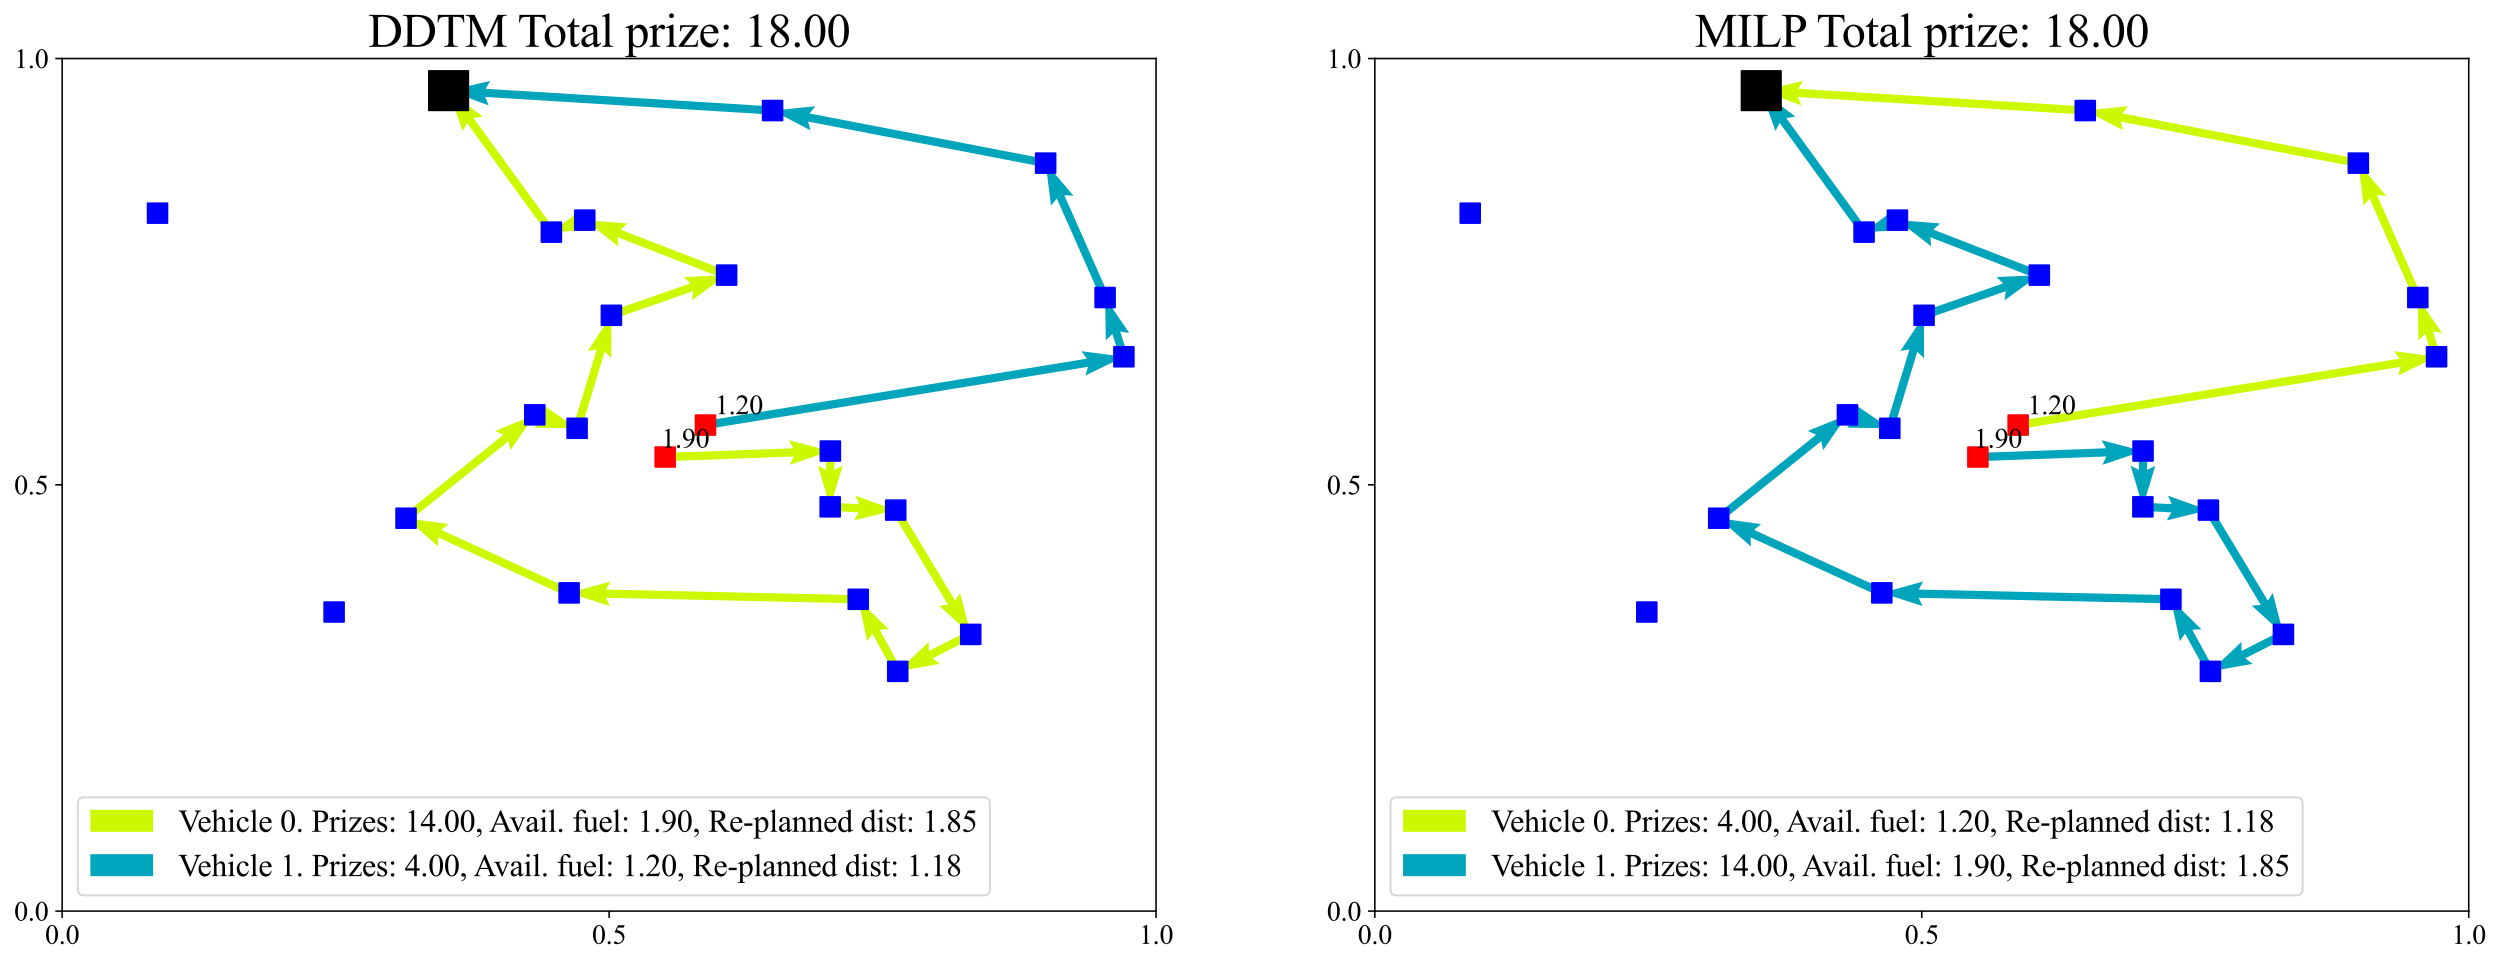 <?xml version="1.0" encoding="utf-8" standalone="no"?>
<!DOCTYPE svg PUBLIC "-//W3C//DTD SVG 1.1//EN"
  "http://www.w3.org/Graphics/SVG/1.1/DTD/svg11.dtd">
<svg height="491.661pt" version="1.1" viewBox="0 0 1275.25 491.661" width="1275.25pt" xmlns="http://www.w3.org/2000/svg" xmlns:xlink="http://www.w3.org/1999/xlink">
 <defs>
  <style type="text/css">*{stroke-linecap:butt;stroke-linejoin:round;}</style>
 </defs>
 <g id="figure_1">
  <g id="patch_1">
   <path d="M 0 491.661 
L 1275.25 491.661 
L 1275.25 0 
L 0 0 
z
" style="fill:#ffffff;"/>
  </g>
  <g id="axes_1">
   <g id="patch_2">
    <path d="M 31.7 464.745 
L 589.7 464.745 
L 589.7 29.865 
L 31.7 29.865 
z
" style="fill:#ffffff;"/>
   </g>
   <g id="Quiver_1">
    <path clip-path="url(#p623cb15fd5)" d="M 339.235 231.04 
L 404.669 228.663 
L 402.425 224.557 
L 423.565 230.07 
L 402.881 237.103 
L 404.82 232.845 
L 339.387 235.222 
L 339.235 231.04 
" style="fill:#ccf900;"/>
    <path clip-path="url(#p623cb15fd5)" d="M 425.657 230.077 
L 425.626 239.708 
L 429.818 237.629 
L 423.474 258.534 
L 417.263 237.589 
L 421.442 239.695 
L 421.472 230.064 
L 425.657 230.077 
" style="fill:#ccf900;"/>
    <path clip-path="url(#p623cb15fd5)" d="M 423.578 256.444 
L 438.205 257.174 
L 436.323 252.89 
L 456.909 260.202 
L 435.698 265.429 
L 437.996 261.353 
L 423.37 260.624 
L 423.578 256.444 
" style="fill:#ccf900;"/>
    <path clip-path="url(#p623cb15fd5)" d="M 458.701 259.12 
L 487.236 306.397 
L 489.738 302.443 
L 495.176 323.602 
L 478.989 308.931 
L 483.653 308.56 
L 455.118 261.283 
L 458.701 259.12 
" style="fill:#ccf900;"/>
    <path clip-path="url(#p623cb15fd5)" d="M 496.122 325.468 
L 475.686 335.819 
L 479.443 338.607 
L 457.94 342.462 
L 473.77 327.407 
L 473.795 332.086 
L 494.231 321.735 
L 496.122 325.468 
" style="fill:#ccf900;"/>
    <path clip-path="url(#p623cb15fd5)" d="M 456.105 343.468 
L 445.001 323.221 
L 442.338 327.068 
L 437.781 305.702 
L 453.346 321.031 
L 448.671 321.208 
L 459.774 341.456 
L 456.105 343.468 
" style="fill:#ccf900;"/>
    <path clip-path="url(#p623cb15fd5)" d="M 437.734 307.794 
L 309.09 304.939 
L 311.089 309.17 
L 290.308 302.429 
L 311.367 296.618 
L 309.182 300.755 
L 437.827 303.61 
L 437.734 307.794 
" style="fill:#ccf900;"/>
    <path clip-path="url(#p623cb15fd5)" d="M 289.437 304.332 
L 223.37 274.098 
L 223.532 278.775 
L 207.117 264.359 
L 228.756 267.358 
L 225.112 270.293 
L 291.179 300.527 
L 289.437 304.332 
" style="fill:#ccf900;"/>
    <path clip-path="url(#p623cb15fd5)" d="M 205.806 262.728 
L 256.79 221.77 
L 252.538 219.818 
L 272.783 211.606 
L 260.401 229.605 
L 259.411 225.032 
L 208.427 265.99 
L 205.806 262.728 
" style="fill:#ccf900;"/>
    <path clip-path="url(#p623cb15fd5)" d="M 273.417 209.613 
L 277.071 210.776 
L 276.347 206.153 
L 294.382 218.482 
L 272.539 218.117 
L 275.802 214.764 
L 272.148 213.6 
L 273.417 209.613 
" style="fill:#ccf900;"/>
    <path clip-path="url(#p623cb15fd5)" d="M 292.379 217.875 
L 304.403 178.239 
L 299.791 179.027 
L 311.872 160.825 
L 311.805 182.671 
L 308.408 179.454 
L 296.384 219.09 
L 292.379 217.875 
" style="fill:#ccf900;"/>
    <path clip-path="url(#p623cb15fd5)" d="M 311.184 158.849 
L 352.175 144.564 
L 348.822 141.3 
L 370.647 140.342 
L 352.954 153.156 
L 353.552 148.516 
L 312.561 162.801 
L 311.184 158.849 
" style="fill:#ccf900;"/>
    <path clip-path="url(#p623cb15fd5)" d="M 369.891 142.293 
L 315.082 121.044 
L 315.52 125.702 
L 298.279 112.285 
L 320.059 113.996 
L 316.595 117.142 
L 371.404 138.391 
L 369.891 142.293 
" style="fill:#ccf900;"/>
    <path clip-path="url(#p623cb15fd5)" d="M 298.891 113.987 
L 297.19 114.599 
L 300.115 117.39 
L 281.261 118.404 
L 296.444 107.179 
L 295.966 111.195 
L 297.668 110.583 
L 298.891 113.987 
" style="fill:#ccf900;"/>
    <path clip-path="url(#p623cb15fd5)" d="M 279.568 119.634 
L 238.19 62.694 
L 236.034 66.847 
L 228.812 46.229 
L 246.191 59.466 
L 241.575 60.233 
L 282.953 117.174 
L 279.568 119.634 
" style="fill:#ccf900;"/>
   </g>
   <g id="Quiver_2">
    <path clip-path="url(#p623cb15fd5)" d="M 359.522 214.754 
L 554.373 182.958 
L 551.634 179.164 
L 573.296 181.99 
L 553.656 191.555 
L 555.047 187.088 
L 360.196 218.884 
L 359.522 214.754 
" style="fill:#00a4bb;"/>
    <path clip-path="url(#p623cb15fd5)" d="M 571.302 182.622 
L 567.417 170.361 
L 564.06 173.619 
L 563.724 151.776 
L 576.028 169.828 
L 571.407 169.097 
L 575.291 181.358 
L 571.302 182.622 
" style="fill:#00a4bb;"/>
    <path clip-path="url(#p623cb15fd5)" d="M 561.811 152.622 
L 539.091 101.284 
L 536.111 104.891 
L 533.384 83.216 
L 547.592 99.81 
L 542.918 99.59 
L 565.638 150.929 
L 561.811 152.622 
" style="fill:#00a4bb;"/>
    <path clip-path="url(#p623cb15fd5)" d="M 532.988 85.27 
L 412.194 62.006 
L 413.457 66.511 
L 394.097 56.389 
L 415.831 54.182 
L 412.985 57.896 
L 533.779 81.161 
L 532.988 85.27 
" style="fill:#00a4bb;"/>
    <path clip-path="url(#p623cb15fd5)" d="M 393.968 58.478 
L 247.48 49.473 
L 249.312 53.778 
L 228.812 46.229 
L 250.082 41.247 
L 247.737 45.296 
L 394.225 54.301 
L 393.968 58.478 
" style="fill:#00a4bb;"/>
   </g>
   <g id="matplotlib.axis_1">
    <g id="xtick_1">
     <g id="line2d_1">
      <defs>
       <path d="M 0 0 
L 0 3.5 
" id="m320d92b4c6" style="stroke:#000000;stroke-width:0.8;"/>
      </defs>
      <g>
       <use style="stroke:#000000;stroke-width:0.8;" x="31.7" xlink:href="#m320d92b4c6" y="464.745"/>
      </g>
     </g>
     <g id="text_1">
      <!-- 0.0 -->
      <g transform="translate(22.95 481.466)scale(0.14 -0.14)">
       <defs>
        <path d="M 231 2094 
Q 231 2819 450 3342 
Q 669 3866 1031 4122 
Q 1313 4325 1613 4325 
Q 2100 4325 2488 3828 
Q 2972 3213 2972 2159 
Q 2972 1422 2759 906 
Q 2547 391 2217 158 
Q 1888 -75 1581 -75 
Q 975 -75 572 641 
Q 231 1244 231 2094 
z
M 844 2016 
Q 844 1141 1059 588 
Q 1238 122 1591 122 
Q 1759 122 1940 273 
Q 2122 425 2216 781 
Q 2359 1319 2359 2297 
Q 2359 3022 2209 3506 
Q 2097 3866 1919 4016 
Q 1791 4119 1609 4119 
Q 1397 4119 1231 3928 
Q 1006 3669 925 3112 
Q 844 2556 844 2016 
z
" id="TimesNewRomanPSMT-30" transform="scale(0.016)"/>
        <path d="M 800 606 
Q 947 606 1047 504 
Q 1147 403 1147 259 
Q 1147 116 1045 14 
Q 944 -88 800 -88 
Q 656 -88 554 14 
Q 453 116 453 259 
Q 453 406 554 506 
Q 656 606 800 606 
z
" id="TimesNewRomanPSMT-2e" transform="scale(0.016)"/>
       </defs>
       <use xlink:href="#TimesNewRomanPSMT-30"/>
       <use x="50" xlink:href="#TimesNewRomanPSMT-2e"/>
       <use x="75" xlink:href="#TimesNewRomanPSMT-30"/>
      </g>
     </g>
    </g>
    <g id="xtick_2">
     <g id="line2d_2">
      <g>
       <use style="stroke:#000000;stroke-width:0.8;" x="310.7" xlink:href="#m320d92b4c6" y="464.745"/>
      </g>
     </g>
     <g id="text_2">
      <!-- 0.5 -->
      <g transform="translate(301.95 481.466)scale(0.14 -0.14)">
       <defs>
        <path d="M 2778 4238 
L 2534 3706 
L 1259 3706 
L 981 3138 
Q 1809 3016 2294 2522 
Q 2709 2097 2709 1522 
Q 2709 1188 2573 903 
Q 2438 619 2231 419 
Q 2025 219 1772 97 
Q 1413 -75 1034 -75 
Q 653 -75 479 54 
Q 306 184 306 341 
Q 306 428 378 495 
Q 450 563 559 563 
Q 641 563 702 538 
Q 763 513 909 409 
Q 1144 247 1384 247 
Q 1750 247 2026 523 
Q 2303 800 2303 1197 
Q 2303 1581 2056 1914 
Q 1809 2247 1375 2428 
Q 1034 2569 447 2591 
L 1259 4238 
L 2778 4238 
z
" id="TimesNewRomanPSMT-35" transform="scale(0.016)"/>
       </defs>
       <use xlink:href="#TimesNewRomanPSMT-30"/>
       <use x="50" xlink:href="#TimesNewRomanPSMT-2e"/>
       <use x="75" xlink:href="#TimesNewRomanPSMT-35"/>
      </g>
     </g>
    </g>
    <g id="xtick_3">
     <g id="line2d_3">
      <g>
       <use style="stroke:#000000;stroke-width:0.8;" x="589.7" xlink:href="#m320d92b4c6" y="464.745"/>
      </g>
     </g>
     <g id="text_3">
      <!-- 1.0 -->
      <g transform="translate(580.95 481.466)scale(0.14 -0.14)">
       <defs>
        <path d="M 750 3822 
L 1781 4325 
L 1884 4325 
L 1884 747 
Q 1884 391 1914 303 
Q 1944 216 2037 169 
Q 2131 122 2419 116 
L 2419 0 
L 825 0 
L 825 116 
Q 1125 122 1212 167 
Q 1300 213 1334 289 
Q 1369 366 1369 747 
L 1369 3034 
Q 1369 3497 1338 3628 
Q 1316 3728 1258 3775 
Q 1200 3822 1119 3822 
Q 1003 3822 797 3725 
L 750 3822 
z
" id="TimesNewRomanPSMT-31" transform="scale(0.016)"/>
       </defs>
       <use xlink:href="#TimesNewRomanPSMT-31"/>
       <use x="50" xlink:href="#TimesNewRomanPSMT-2e"/>
       <use x="75" xlink:href="#TimesNewRomanPSMT-30"/>
      </g>
     </g>
    </g>
   </g>
   <g id="matplotlib.axis_2">
    <g id="ytick_1">
     <g id="line2d_4">
      <defs>
       <path d="M 0 0 
L -3.5 0 
" id="mbc864a868f" style="stroke:#000000;stroke-width:0.8;"/>
      </defs>
      <g>
       <use style="stroke:#000000;stroke-width:0.8;" x="31.7" xlink:href="#mbc864a868f" y="464.745"/>
      </g>
     </g>
     <g id="text_4">
      <!-- 0.0 -->
      <g transform="translate(7.2 469.606)scale(0.14 -0.14)">
       <use xlink:href="#TimesNewRomanPSMT-30"/>
       <use x="50" xlink:href="#TimesNewRomanPSMT-2e"/>
       <use x="75" xlink:href="#TimesNewRomanPSMT-30"/>
      </g>
     </g>
    </g>
    <g id="ytick_2">
     <g id="line2d_5">
      <g>
       <use style="stroke:#000000;stroke-width:0.8;" x="31.7" xlink:href="#mbc864a868f" y="247.305"/>
      </g>
     </g>
     <g id="text_5">
      <!-- 0.5 -->
      <g transform="translate(7.2 252.166)scale(0.14 -0.14)">
       <use xlink:href="#TimesNewRomanPSMT-30"/>
       <use x="50" xlink:href="#TimesNewRomanPSMT-2e"/>
       <use x="75" xlink:href="#TimesNewRomanPSMT-35"/>
      </g>
     </g>
    </g>
    <g id="ytick_3">
     <g id="line2d_6">
      <g>
       <use style="stroke:#000000;stroke-width:0.8;" x="31.7" xlink:href="#mbc864a868f" y="29.865"/>
      </g>
     </g>
     <g id="text_6">
      <!-- 1.0 -->
      <g transform="translate(7.2 34.726)scale(0.14 -0.14)">
       <use xlink:href="#TimesNewRomanPSMT-31"/>
       <use x="50" xlink:href="#TimesNewRomanPSMT-2e"/>
       <use x="75" xlink:href="#TimesNewRomanPSMT-30"/>
      </g>
     </g>
    </g>
   </g>
   <g id="line2d_7">
    <defs>
     <path d="M -10 10 
L 10 10 
L 10 -10 
L -10 -10 
z
" id="ma574d62ec1" style="stroke:#000000;stroke-linejoin:miter;"/>
    </defs>
    <g clip-path="url(#p623cb15fd5)">
     <use style="stroke:#000000;stroke-linejoin:miter;" x="228.812" xlink:href="#ma574d62ec1" y="46.229"/>
    </g>
   </g>
   <g id="line2d_8">
    <defs>
     <path d="M -5 5 
L 5 5 
L 5 -5 
L -5 -5 
z
" id="m79156ba057" style="stroke:#0000ff;stroke-linejoin:miter;"/>
    </defs>
    <g clip-path="url(#p623cb15fd5)">
     <use style="fill:#0000ff;stroke:#0000ff;stroke-linejoin:miter;" x="423.474" xlink:href="#m79156ba057" y="258.534"/>
     <use style="fill:#0000ff;stroke:#0000ff;stroke-linejoin:miter;" x="170.436" xlink:href="#m79156ba057" y="312.204"/>
     <use style="fill:#0000ff;stroke:#0000ff;stroke-linejoin:miter;" x="298.279" xlink:href="#m79156ba057" y="112.285"/>
     <use style="fill:#0000ff;stroke:#0000ff;stroke-linejoin:miter;" x="290.308" xlink:href="#m79156ba057" y="302.429"/>
     <use style="fill:#0000ff;stroke:#0000ff;stroke-linejoin:miter;" x="272.783" xlink:href="#m79156ba057" y="211.606"/>
     <use style="fill:#0000ff;stroke:#0000ff;stroke-linejoin:miter;" x="533.384" xlink:href="#m79156ba057" y="83.216"/>
     <use style="fill:#0000ff;stroke:#0000ff;stroke-linejoin:miter;" x="294.382" xlink:href="#m79156ba057" y="218.482"/>
     <use style="fill:#0000ff;stroke:#0000ff;stroke-linejoin:miter;" x="563.724" xlink:href="#m79156ba057" y="151.776"/>
     <use style="fill:#0000ff;stroke:#0000ff;stroke-linejoin:miter;" x="281.261" xlink:href="#m79156ba057" y="118.404"/>
     <use style="fill:#0000ff;stroke:#0000ff;stroke-linejoin:miter;" x="437.781" xlink:href="#m79156ba057" y="305.702"/>
     <use style="fill:#0000ff;stroke:#0000ff;stroke-linejoin:miter;" x="423.565" xlink:href="#m79156ba057" y="230.07"/>
     <use style="fill:#0000ff;stroke:#0000ff;stroke-linejoin:miter;" x="207.117" xlink:href="#m79156ba057" y="264.359"/>
     <use style="fill:#0000ff;stroke:#0000ff;stroke-linejoin:miter;" x="573.296" xlink:href="#m79156ba057" y="181.99"/>
     <use style="fill:#0000ff;stroke:#0000ff;stroke-linejoin:miter;" x="80.356" xlink:href="#m79156ba057" y="108.736"/>
     <use style="fill:#0000ff;stroke:#0000ff;stroke-linejoin:miter;" x="370.647" xlink:href="#m79156ba057" y="140.342"/>
     <use style="fill:#0000ff;stroke:#0000ff;stroke-linejoin:miter;" x="311.872" xlink:href="#m79156ba057" y="160.825"/>
     <use style="fill:#0000ff;stroke:#0000ff;stroke-linejoin:miter;" x="394.097" xlink:href="#m79156ba057" y="56.389"/>
     <use style="fill:#0000ff;stroke:#0000ff;stroke-linejoin:miter;" x="457.94" xlink:href="#m79156ba057" y="342.462"/>
     <use style="fill:#0000ff;stroke:#0000ff;stroke-linejoin:miter;" x="456.909" xlink:href="#m79156ba057" y="260.202"/>
     <use style="fill:#0000ff;stroke:#0000ff;stroke-linejoin:miter;" x="495.176" xlink:href="#m79156ba057" y="323.602"/>
    </g>
   </g>
   <g id="line2d_9">
    <defs>
     <path d="M -5 5 
L 5 5 
L 5 -5 
L -5 -5 
z
" id="m7485593192" style="stroke:#ff0000;stroke-linejoin:miter;"/>
    </defs>
    <g clip-path="url(#p623cb15fd5)">
     <use style="fill:#ff0000;stroke:#ff0000;stroke-linejoin:miter;" x="339.311" xlink:href="#m7485593192" y="233.131"/>
     <use style="fill:#ff0000;stroke:#ff0000;stroke-linejoin:miter;" x="359.859" xlink:href="#m7485593192" y="216.819"/>
    </g>
   </g>
   <g id="patch_3">
    <path d="M 31.7 464.745 
L 31.7 29.865 
" style="fill:none;stroke:#000000;stroke-linecap:square;stroke-linejoin:miter;stroke-width:0.8;"/>
   </g>
   <g id="patch_4">
    <path d="M 589.7 464.745 
L 589.7 29.865 
" style="fill:none;stroke:#000000;stroke-linecap:square;stroke-linejoin:miter;stroke-width:0.8;"/>
   </g>
   <g id="patch_5">
    <path d="M 31.7 464.745 
L 589.7 464.745 
" style="fill:none;stroke:#000000;stroke-linecap:square;stroke-linejoin:miter;stroke-width:0.8;"/>
   </g>
   <g id="patch_6">
    <path d="M 31.7 29.865 
L 589.7 29.865 
" style="fill:none;stroke:#000000;stroke-linecap:square;stroke-linejoin:miter;stroke-width:0.8;"/>
   </g>
   <g id="text_7">
    <!-- 1.90 -->
    <g transform="translate(337.33 228.34)scale(0.14 -0.14)">
     <defs>
      <path d="M 338 -88 
L 338 28 
Q 744 34 1094 217 
Q 1444 400 1770 856 
Q 2097 1313 2225 1859 
Q 1734 1544 1338 1544 
Q 891 1544 572 1889 
Q 253 2234 253 2806 
Q 253 3363 572 3797 
Q 956 4325 1575 4325 
Q 2097 4325 2469 3894 
Q 2925 3359 2925 2575 
Q 2925 1869 2578 1258 
Q 2231 647 1613 244 
Q 1109 -88 516 -88 
L 338 -88 
z
M 2275 2091 
Q 2331 2497 2331 2741 
Q 2331 3044 2228 3395 
Q 2125 3747 1936 3934 
Q 1747 4122 1506 4122 
Q 1228 4122 1018 3872 
Q 809 3622 809 3128 
Q 809 2469 1088 2097 
Q 1291 1828 1588 1828 
Q 1731 1828 1928 1897 
Q 2125 1966 2275 2091 
z
" id="TimesNewRomanPSMT-39" transform="scale(0.016)"/>
     </defs>
     <use xlink:href="#TimesNewRomanPSMT-31"/>
     <use x="50" xlink:href="#TimesNewRomanPSMT-2e"/>
     <use x="75" xlink:href="#TimesNewRomanPSMT-39"/>
     <use x="125" xlink:href="#TimesNewRomanPSMT-30"/>
    </g>
   </g>
   <g id="text_8">
    <!-- 1.20 -->
    <g transform="translate(364.673 211.28)scale(0.14 -0.14)">
     <defs>
      <path d="M 2934 816 
L 2638 0 
L 138 0 
L 138 116 
Q 1241 1122 1691 1759 
Q 2141 2397 2141 2925 
Q 2141 3328 1894 3587 
Q 1647 3847 1303 3847 
Q 991 3847 742 3664 
Q 494 3481 375 3128 
L 259 3128 
Q 338 3706 661 4015 
Q 984 4325 1469 4325 
Q 1984 4325 2329 3994 
Q 2675 3663 2675 3213 
Q 2675 2891 2525 2569 
Q 2294 2063 1775 1497 
Q 997 647 803 472 
L 1909 472 
Q 2247 472 2383 497 
Q 2519 522 2628 598 
Q 2738 675 2819 816 
L 2934 816 
z
" id="TimesNewRomanPSMT-32" transform="scale(0.016)"/>
     </defs>
     <use xlink:href="#TimesNewRomanPSMT-31"/>
     <use x="50" xlink:href="#TimesNewRomanPSMT-2e"/>
     <use x="75" xlink:href="#TimesNewRomanPSMT-32"/>
     <use x="125" xlink:href="#TimesNewRomanPSMT-30"/>
    </g>
   </g>
   <g id="text_9">
    <!-- DDTM Total prize: 18.00 -->
    <g transform="translate(187.777 23.865)scale(0.24 -0.24)">
     <defs>
      <path d="M 109 0 
L 109 116 
L 269 116 
Q 538 116 650 288 
Q 719 391 719 750 
L 719 3488 
Q 719 3884 631 3984 
Q 509 4122 269 4122 
L 109 4122 
L 109 4238 
L 1834 4238 
Q 2784 4238 3279 4022 
Q 3775 3806 4076 3303 
Q 4378 2800 4378 2141 
Q 4378 1256 3841 663 
Q 3238 0 2003 0 
L 109 0 
z
M 1319 306 
Q 1716 219 1984 219 
Q 2709 219 3187 728 
Q 3666 1238 3666 2109 
Q 3666 2988 3187 3494 
Q 2709 4000 1959 4000 
Q 1678 4000 1319 3909 
L 1319 306 
z
" id="TimesNewRomanPSMT-44" transform="scale(0.016)"/>
      <path d="M 3703 4238 
L 3750 3244 
L 3631 3244 
Q 3597 3506 3538 3619 
Q 3441 3800 3280 3886 
Q 3119 3972 2856 3972 
L 2259 3972 
L 2259 734 
Q 2259 344 2344 247 
Q 2463 116 2709 116 
L 2856 116 
L 2856 0 
L 1059 0 
L 1059 116 
L 1209 116 
Q 1478 116 1591 278 
Q 1659 378 1659 734 
L 1659 3972 
L 1150 3972 
Q 853 3972 728 3928 
Q 566 3869 450 3700 
Q 334 3531 313 3244 
L 194 3244 
L 244 4238 
L 3703 4238 
z
" id="TimesNewRomanPSMT-54" transform="scale(0.016)"/>
      <path d="M 2619 0 
L 981 3566 
L 981 734 
Q 981 344 1066 247 
Q 1181 116 1431 116 
L 1581 116 
L 1581 0 
L 106 0 
L 106 116 
L 256 116 
Q 525 116 638 278 
Q 706 378 706 734 
L 706 3503 
Q 706 3784 644 3909 
Q 600 4000 483 4061 
Q 366 4122 106 4122 
L 106 4238 
L 1306 4238 
L 2844 922 
L 4356 4238 
L 5556 4238 
L 5556 4122 
L 5409 4122 
Q 5138 4122 5025 3959 
Q 4956 3859 4956 3503 
L 4956 734 
Q 4956 344 5044 247 
Q 5159 116 5409 116 
L 5556 116 
L 5556 0 
L 3756 0 
L 3756 116 
L 3906 116 
Q 4178 116 4288 278 
Q 4356 378 4356 734 
L 4356 3566 
L 2722 0 
L 2619 0 
z
" id="TimesNewRomanPSMT-4d" transform="scale(0.016)"/>
      <path id="TimesNewRomanPSMT-20" transform="scale(0.016)"/>
      <path d="M 1600 2947 
Q 2250 2947 2644 2453 
Q 2978 2031 2978 1484 
Q 2978 1100 2793 706 
Q 2609 313 2286 112 
Q 1963 -88 1566 -88 
Q 919 -88 538 428 
Q 216 863 216 1403 
Q 216 1797 411 2186 
Q 606 2575 925 2761 
Q 1244 2947 1600 2947 
z
M 1503 2744 
Q 1338 2744 1170 2645 
Q 1003 2547 900 2300 
Q 797 2053 797 1666 
Q 797 1041 1045 587 
Q 1294 134 1700 134 
Q 2003 134 2200 384 
Q 2397 634 2397 1244 
Q 2397 2006 2069 2444 
Q 1847 2744 1503 2744 
z
" id="TimesNewRomanPSMT-6f" transform="scale(0.016)"/>
      <path d="M 1031 3803 
L 1031 2863 
L 1700 2863 
L 1700 2644 
L 1031 2644 
L 1031 788 
Q 1031 509 1111 412 
Q 1191 316 1316 316 
Q 1419 316 1516 380 
Q 1613 444 1666 569 
L 1788 569 
Q 1678 263 1478 108 
Q 1278 -47 1066 -47 
Q 922 -47 784 33 
Q 647 113 581 261 
Q 516 409 516 719 
L 516 2644 
L 63 2644 
L 63 2747 
Q 234 2816 414 2980 
Q 594 3144 734 3369 
Q 806 3488 934 3803 
L 1031 3803 
z
" id="TimesNewRomanPSMT-74" transform="scale(0.016)"/>
      <path d="M 1822 413 
Q 1381 72 1269 19 
Q 1100 -59 909 -59 
Q 613 -59 420 144 
Q 228 347 228 678 
Q 228 888 322 1041 
Q 450 1253 767 1440 
Q 1084 1628 1822 1897 
L 1822 2009 
Q 1822 2438 1686 2597 
Q 1550 2756 1291 2756 
Q 1094 2756 978 2650 
Q 859 2544 859 2406 
L 866 2225 
Q 866 2081 792 2003 
Q 719 1925 600 1925 
Q 484 1925 411 2006 
Q 338 2088 338 2228 
Q 338 2497 613 2722 
Q 888 2947 1384 2947 
Q 1766 2947 2009 2819 
Q 2194 2722 2281 2516 
Q 2338 2381 2338 1966 
L 2338 994 
Q 2338 584 2353 492 
Q 2369 400 2405 369 
Q 2441 338 2488 338 
Q 2538 338 2575 359 
Q 2641 400 2828 588 
L 2828 413 
Q 2478 -56 2159 -56 
Q 2006 -56 1915 50 
Q 1825 156 1822 413 
z
M 1822 616 
L 1822 1706 
Q 1350 1519 1213 1441 
Q 966 1303 859 1153 
Q 753 1003 753 825 
Q 753 600 887 451 
Q 1022 303 1197 303 
Q 1434 303 1822 616 
z
" id="TimesNewRomanPSMT-61" transform="scale(0.016)"/>
      <path d="M 1184 4444 
L 1184 647 
Q 1184 378 1223 290 
Q 1263 203 1344 158 
Q 1425 113 1647 113 
L 1647 0 
L 244 0 
L 244 113 
Q 441 113 512 153 
Q 584 194 625 287 
Q 666 381 666 647 
L 666 3247 
Q 666 3731 644 3842 
Q 622 3953 573 3993 
Q 525 4034 450 4034 
Q 369 4034 244 3984 
L 191 4094 
L 1044 4444 
L 1184 4444 
z
" id="TimesNewRomanPSMT-6c" transform="scale(0.016)"/>
      <path d="M -6 2578 
L 875 2934 
L 994 2934 
L 994 2266 
Q 1216 2644 1439 2795 
Q 1663 2947 1909 2947 
Q 2341 2947 2628 2609 
Q 2981 2197 2981 1534 
Q 2981 794 2556 309 
Q 2206 -88 1675 -88 
Q 1444 -88 1275 -22 
Q 1150 25 994 166 
L 994 -706 
Q 994 -1000 1030 -1079 
Q 1066 -1159 1155 -1206 
Q 1244 -1253 1478 -1253 
L 1478 -1369 
L -22 -1369 
L -22 -1253 
L 56 -1253 
Q 228 -1256 350 -1188 
Q 409 -1153 442 -1076 
Q 475 -1000 475 -688 
L 475 2019 
Q 475 2297 450 2372 
Q 425 2447 370 2484 
Q 316 2522 222 2522 
Q 147 2522 31 2478 
L -6 2578 
z
M 994 2081 
L 994 1013 
Q 994 666 1022 556 
Q 1066 375 1236 237 
Q 1406 100 1666 100 
Q 1978 100 2172 344 
Q 2425 663 2425 1241 
Q 2425 1897 2138 2250 
Q 1938 2494 1663 2494 
Q 1513 2494 1366 2419 
Q 1253 2363 994 2081 
z
" id="TimesNewRomanPSMT-70" transform="scale(0.016)"/>
      <path d="M 1038 2947 
L 1038 2303 
Q 1397 2947 1775 2947 
Q 1947 2947 2059 2842 
Q 2172 2738 2172 2600 
Q 2172 2478 2090 2393 
Q 2009 2309 1897 2309 
Q 1788 2309 1652 2417 
Q 1516 2525 1450 2525 
Q 1394 2525 1328 2463 
Q 1188 2334 1038 2041 
L 1038 669 
Q 1038 431 1097 309 
Q 1138 225 1241 169 
Q 1344 113 1538 113 
L 1538 0 
L 72 0 
L 72 113 
Q 291 113 397 181 
Q 475 231 506 341 
Q 522 394 522 644 
L 522 1753 
Q 522 2253 501 2348 
Q 481 2444 426 2487 
Q 372 2531 291 2531 
Q 194 2531 72 2484 
L 41 2597 
L 906 2947 
L 1038 2947 
z
" id="TimesNewRomanPSMT-72" transform="scale(0.016)"/>
      <path d="M 928 4444 
Q 1059 4444 1151 4351 
Q 1244 4259 1244 4128 
Q 1244 3997 1151 3903 
Q 1059 3809 928 3809 
Q 797 3809 703 3903 
Q 609 3997 609 4128 
Q 609 4259 701 4351 
Q 794 4444 928 4444 
z
M 1188 2947 
L 1188 647 
Q 1188 378 1227 289 
Q 1266 200 1342 156 
Q 1419 113 1622 113 
L 1622 0 
L 231 0 
L 231 113 
Q 441 113 512 153 
Q 584 194 626 287 
Q 669 381 669 647 
L 669 1750 
Q 669 2216 641 2353 
Q 619 2453 572 2492 
Q 525 2531 444 2531 
Q 356 2531 231 2484 
L 188 2597 
L 1050 2947 
L 1188 2947 
z
" id="TimesNewRomanPSMT-69" transform="scale(0.016)"/>
      <path d="M 2688 878 
L 2653 0 
L 128 0 
L 128 113 
L 2028 2644 
L 1091 2644 
Q 788 2644 694 2605 
Q 600 2566 541 2456 
Q 456 2300 444 2069 
L 319 2069 
L 338 2863 
L 2738 2863 
L 2738 2747 
L 819 209 
L 1863 209 
Q 2191 209 2308 264 
Q 2425 319 2497 456 
Q 2547 556 2581 878 
L 2688 878 
z
" id="TimesNewRomanPSMT-7a" transform="scale(0.016)"/>
      <path d="M 681 1784 
Q 678 1147 991 784 
Q 1303 422 1725 422 
Q 2006 422 2214 576 
Q 2422 731 2563 1106 
L 2659 1044 
Q 2594 616 2278 264 
Q 1963 -88 1488 -88 
Q 972 -88 605 314 
Q 238 716 238 1394 
Q 238 2128 614 2539 
Q 991 2950 1559 2950 
Q 2041 2950 2350 2633 
Q 2659 2316 2659 1784 
L 681 1784 
z
M 681 1966 
L 2006 1966 
Q 1991 2241 1941 2353 
Q 1863 2528 1708 2628 
Q 1553 2728 1384 2728 
Q 1125 2728 920 2526 
Q 716 2325 681 1966 
z
" id="TimesNewRomanPSMT-65" transform="scale(0.016)"/>
      <path d="M 903 2950 
Q 1047 2950 1148 2848 
Q 1250 2747 1250 2603 
Q 1250 2459 1148 2357 
Q 1047 2256 903 2256 
Q 759 2256 657 2357 
Q 556 2459 556 2603 
Q 556 2747 657 2848 
Q 759 2950 903 2950 
z
M 897 609 
Q 1044 609 1145 506 
Q 1247 403 1247 259 
Q 1247 116 1144 14 
Q 1041 -88 897 -88 
Q 753 -88 651 14 
Q 550 116 550 259 
Q 550 403 651 506 
Q 753 609 897 609 
z
" id="TimesNewRomanPSMT-3a" transform="scale(0.016)"/>
      <path d="M 1228 2134 
Q 725 2547 579 2797 
Q 434 3047 434 3316 
Q 434 3728 753 4026 
Q 1072 4325 1600 4325 
Q 2113 4325 2425 4047 
Q 2738 3769 2738 3413 
Q 2738 3175 2569 2928 
Q 2400 2681 1866 2347 
Q 2416 1922 2594 1678 
Q 2831 1359 2831 1006 
Q 2831 559 2490 242 
Q 2150 -75 1597 -75 
Q 994 -75 656 303 
Q 388 606 388 966 
Q 388 1247 577 1523 
Q 766 1800 1228 2134 
z
M 1719 2469 
Q 2094 2806 2194 3001 
Q 2294 3197 2294 3444 
Q 2294 3772 2109 3958 
Q 1925 4144 1606 4144 
Q 1288 4144 1088 3959 
Q 888 3775 888 3528 
Q 888 3366 970 3203 
Q 1053 3041 1206 2894 
L 1719 2469 
z
M 1375 2016 
Q 1116 1797 991 1539 
Q 866 1281 866 981 
Q 866 578 1086 336 
Q 1306 94 1647 94 
Q 1984 94 2187 284 
Q 2391 475 2391 747 
Q 2391 972 2272 1150 
Q 2050 1481 1375 2016 
z
" id="TimesNewRomanPSMT-38" transform="scale(0.016)"/>
     </defs>
     <use xlink:href="#TimesNewRomanPSMT-44"/>
     <use x="72.217" xlink:href="#TimesNewRomanPSMT-44"/>
     <use x="144.434" xlink:href="#TimesNewRomanPSMT-54"/>
     <use x="205.518" xlink:href="#TimesNewRomanPSMT-4d"/>
     <use x="294.434" xlink:href="#TimesNewRomanPSMT-20"/>
     <use x="317.684" xlink:href="#TimesNewRomanPSMT-54"/>
     <use x="371.768" xlink:href="#TimesNewRomanPSMT-6f"/>
     <use x="421.768" xlink:href="#TimesNewRomanPSMT-74"/>
     <use x="449.551" xlink:href="#TimesNewRomanPSMT-61"/>
     <use x="493.936" xlink:href="#TimesNewRomanPSMT-6c"/>
     <use x="521.719" xlink:href="#TimesNewRomanPSMT-20"/>
     <use x="546.719" xlink:href="#TimesNewRomanPSMT-70"/>
     <use x="596.719" xlink:href="#TimesNewRomanPSMT-72"/>
     <use x="630.02" xlink:href="#TimesNewRomanPSMT-69"/>
     <use x="657.803" xlink:href="#TimesNewRomanPSMT-7a"/>
     <use x="702.188" xlink:href="#TimesNewRomanPSMT-65"/>
     <use x="746.572" xlink:href="#TimesNewRomanPSMT-3a"/>
     <use x="774.355" xlink:href="#TimesNewRomanPSMT-20"/>
     <use x="799.355" xlink:href="#TimesNewRomanPSMT-31"/>
     <use x="849.355" xlink:href="#TimesNewRomanPSMT-38"/>
     <use x="899.355" xlink:href="#TimesNewRomanPSMT-2e"/>
     <use x="924.355" xlink:href="#TimesNewRomanPSMT-30"/>
     <use x="974.355" xlink:href="#TimesNewRomanPSMT-30"/>
    </g>
   </g>
   <g id="legend_1">
    <g id="patch_7">
     <path d="M 42.9 456.745 
L 501.743 456.745 
Q 504.942 456.745 504.942 453.545 
L 504.942 409.9 
Q 504.942 406.7 501.743 406.7 
L 42.9 406.7 
Q 39.7 406.7 39.7 409.9 
L 39.7 453.545 
Q 39.7 456.745 42.9 456.745 
z
" style="fill:#ffffff;opacity:0.8;stroke:#cccccc;stroke-linejoin:miter;"/>
    </g>
    <g id="patch_8">
     <path d="M 46.1 424.3 
L 78.1 424.3 
L 78.1 413.1 
L 46.1 413.1 
z
" style="fill:#ccf900;"/>
    </g>
    <g id="text_10">
     <!-- Vehicle 0. Prizes: 14.00, Avail. fuel: 1.90, Re-planned dist: 1.85 -->
     <g transform="translate(90.9 424.3)scale(0.16 -0.16)">
      <defs>
       <path d="M 4544 4238 
L 4544 4122 
Q 4319 4081 4203 3978 
Q 4038 3825 3909 3509 
L 2431 -97 
L 2316 -97 
L 728 3556 
Q 606 3838 556 3900 
Q 478 3997 364 4051 
Q 250 4106 56 4122 
L 56 4238 
L 1788 4238 
L 1788 4122 
Q 1494 4094 1406 4022 
Q 1319 3950 1319 3838 
Q 1319 3681 1463 3350 
L 2541 866 
L 3541 3319 
Q 3688 3681 3688 3822 
Q 3688 3913 3597 3995 
Q 3506 4078 3291 4113 
Q 3275 4116 3238 4122 
L 3238 4238 
L 4544 4238 
z
" id="TimesNewRomanPSMT-56" transform="scale(0.016)"/>
       <path d="M 1041 4444 
L 1041 2350 
Q 1388 2731 1591 2839 
Q 1794 2947 1997 2947 
Q 2241 2947 2416 2812 
Q 2591 2678 2675 2391 
Q 2734 2191 2734 1659 
L 2734 647 
Q 2734 375 2778 275 
Q 2809 200 2884 156 
Q 2959 113 3159 113 
L 3159 0 
L 1753 0 
L 1753 113 
L 1819 113 
Q 2019 113 2097 173 
Q 2175 234 2206 353 
Q 2216 403 2216 647 
L 2216 1659 
Q 2216 2128 2167 2275 
Q 2119 2422 2012 2495 
Q 1906 2569 1756 2569 
Q 1603 2569 1437 2487 
Q 1272 2406 1041 2159 
L 1041 647 
Q 1041 353 1073 281 
Q 1106 209 1195 161 
Q 1284 113 1503 113 
L 1503 0 
L 84 0 
L 84 113 
Q 275 113 384 172 
Q 447 203 484 290 
Q 522 378 522 647 
L 522 3238 
Q 522 3728 498 3840 
Q 475 3953 426 3993 
Q 378 4034 297 4034 
Q 231 4034 84 3984 
L 41 4094 
L 897 4444 
L 1041 4444 
z
" id="TimesNewRomanPSMT-68" transform="scale(0.016)"/>
       <path d="M 2631 1088 
Q 2516 522 2178 217 
Q 1841 -88 1431 -88 
Q 944 -88 581 321 
Q 219 731 219 1428 
Q 219 2103 620 2525 
Q 1022 2947 1584 2947 
Q 2006 2947 2278 2723 
Q 2550 2500 2550 2259 
Q 2550 2141 2473 2067 
Q 2397 1994 2259 1994 
Q 2075 1994 1981 2113 
Q 1928 2178 1911 2362 
Q 1894 2547 1784 2644 
Q 1675 2738 1481 2738 
Q 1169 2738 978 2506 
Q 725 2200 725 1697 
Q 725 1184 976 792 
Q 1228 400 1656 400 
Q 1963 400 2206 609 
Q 2378 753 2541 1131 
L 2631 1088 
z
" id="TimesNewRomanPSMT-63" transform="scale(0.016)"/>
       <path d="M 1313 1984 
L 1313 750 
Q 1313 350 1400 253 
Q 1519 116 1759 116 
L 1922 116 
L 1922 0 
L 106 0 
L 106 116 
L 266 116 
Q 534 116 650 291 
Q 713 388 713 750 
L 713 3488 
Q 713 3888 628 3984 
Q 506 4122 266 4122 
L 106 4122 
L 106 4238 
L 1659 4238 
Q 2228 4238 2556 4120 
Q 2884 4003 3109 3725 
Q 3334 3447 3334 3066 
Q 3334 2547 2992 2222 
Q 2650 1897 2025 1897 
Q 1872 1897 1694 1919 
Q 1516 1941 1313 1984 
z
M 1313 2163 
Q 1478 2131 1606 2115 
Q 1734 2100 1825 2100 
Q 2150 2100 2386 2351 
Q 2622 2603 2622 3003 
Q 2622 3278 2509 3514 
Q 2397 3750 2190 3867 
Q 1984 3984 1722 3984 
Q 1563 3984 1313 3925 
L 1313 2163 
z
" id="TimesNewRomanPSMT-50" transform="scale(0.016)"/>
       <path d="M 2050 2947 
L 2050 1972 
L 1947 1972 
Q 1828 2431 1642 2597 
Q 1456 2763 1169 2763 
Q 950 2763 815 2647 
Q 681 2531 681 2391 
Q 681 2216 781 2091 
Q 878 1963 1175 1819 
L 1631 1597 
Q 2266 1288 2266 781 
Q 2266 391 1970 151 
Q 1675 -88 1309 -88 
Q 1047 -88 709 6 
Q 606 38 541 38 
Q 469 38 428 -44 
L 325 -44 
L 325 978 
L 428 978 
Q 516 541 762 319 
Q 1009 97 1316 97 
Q 1531 97 1667 223 
Q 1803 350 1803 528 
Q 1803 744 1651 891 
Q 1500 1038 1047 1263 
Q 594 1488 453 1669 
Q 313 1847 313 2119 
Q 313 2472 555 2709 
Q 797 2947 1181 2947 
Q 1350 2947 1591 2875 
Q 1750 2828 1803 2828 
Q 1853 2828 1881 2850 
Q 1909 2872 1947 2947 
L 2050 2947 
z
" id="TimesNewRomanPSMT-73" transform="scale(0.016)"/>
       <path d="M 2978 1563 
L 2978 1119 
L 2409 1119 
L 2409 0 
L 1894 0 
L 1894 1119 
L 100 1119 
L 100 1519 
L 2066 4325 
L 2409 4325 
L 2409 1563 
L 2978 1563 
z
M 1894 1563 
L 1894 3666 
L 406 1563 
L 1894 1563 
z
" id="TimesNewRomanPSMT-34" transform="scale(0.016)"/>
       <path d="M 344 -1066 
L 344 -928 
Q 666 -822 842 -598 
Q 1019 -375 1019 -125 
Q 1019 -66 991 -25 
Q 969 3 947 3 
Q 913 3 797 -59 
Q 741 -88 678 -88 
Q 525 -88 434 3 
Q 344 94 344 253 
Q 344 406 461 515 
Q 578 625 747 625 
Q 953 625 1114 445 
Q 1275 266 1275 -31 
Q 1275 -353 1051 -629 
Q 828 -906 344 -1066 
z
" id="TimesNewRomanPSMT-2c" transform="scale(0.016)"/>
       <path d="M 2928 1419 
L 1288 1419 
L 1000 750 
Q 894 503 894 381 
Q 894 284 986 211 
Q 1078 138 1384 116 
L 1384 0 
L 50 0 
L 50 116 
Q 316 163 394 238 
Q 553 388 747 847 
L 2238 4334 
L 2347 4334 
L 3822 809 
Q 4000 384 4145 257 
Q 4291 131 4550 116 
L 4550 0 
L 2878 0 
L 2878 116 
Q 3131 128 3220 200 
Q 3309 272 3309 375 
Q 3309 513 3184 809 
L 2928 1419 
z
M 2841 1650 
L 2122 3363 
L 1384 1650 
L 2841 1650 
z
" id="TimesNewRomanPSMT-41" transform="scale(0.016)"/>
       <path d="M 53 2863 
L 1400 2863 
L 1400 2747 
L 1313 2747 
Q 1191 2747 1127 2687 
Q 1063 2628 1063 2528 
Q 1063 2419 1128 2269 
L 1794 688 
L 2463 2328 
Q 2534 2503 2534 2594 
Q 2534 2638 2509 2666 
Q 2475 2713 2422 2730 
Q 2369 2747 2206 2747 
L 2206 2863 
L 3141 2863 
L 3141 2747 
Q 2978 2734 2916 2681 
Q 2806 2588 2719 2369 
L 1703 -88 
L 1575 -88 
L 553 2328 
Q 484 2497 421 2570 
Q 359 2644 263 2694 
Q 209 2722 53 2747 
L 53 2863 
z
" id="TimesNewRomanPSMT-76" transform="scale(0.016)"/>
       <path d="M 1319 2638 
L 1319 756 
Q 1319 356 1406 250 
Q 1522 113 1716 113 
L 1975 113 
L 1975 0 
L 266 0 
L 266 113 
L 394 113 
Q 519 113 622 175 
Q 725 238 764 344 
Q 803 450 803 756 
L 803 2638 
L 247 2638 
L 247 2863 
L 803 2863 
L 803 3050 
Q 803 3478 940 3775 
Q 1078 4072 1361 4255 
Q 1644 4438 1997 4438 
Q 2325 4438 2600 4225 
Q 2781 4084 2781 3909 
Q 2781 3816 2700 3733 
Q 2619 3650 2525 3650 
Q 2453 3650 2373 3701 
Q 2294 3753 2178 3923 
Q 2063 4094 1966 4153 
Q 1869 4213 1750 4213 
Q 1606 4213 1506 4136 
Q 1406 4059 1362 3898 
Q 1319 3738 1319 3069 
L 1319 2863 
L 2056 2863 
L 2056 2638 
L 1319 2638 
z
" id="TimesNewRomanPSMT-66" transform="scale(0.016)"/>
       <path d="M 2709 2863 
L 2709 1128 
Q 2709 631 2732 520 
Q 2756 409 2807 365 
Q 2859 322 2928 322 
Q 3025 322 3147 375 
L 3191 266 
L 2334 -88 
L 2194 -88 
L 2194 519 
Q 1825 119 1631 15 
Q 1438 -88 1222 -88 
Q 981 -88 804 51 
Q 628 191 559 409 
Q 491 628 491 1028 
L 491 2306 
Q 491 2509 447 2587 
Q 403 2666 317 2708 
Q 231 2750 6 2747 
L 6 2863 
L 1009 2863 
L 1009 947 
Q 1009 547 1148 422 
Q 1288 297 1484 297 
Q 1619 297 1789 381 
Q 1959 466 2194 703 
L 2194 2325 
Q 2194 2569 2105 2655 
Q 2016 2741 1734 2747 
L 1734 2863 
L 2709 2863 
z
" id="TimesNewRomanPSMT-75" transform="scale(0.016)"/>
       <path d="M 4325 0 
L 3194 0 
L 1759 1981 
Q 1600 1975 1500 1975 
Q 1459 1975 1412 1976 
Q 1366 1978 1316 1981 
L 1316 750 
Q 1316 350 1403 253 
Q 1522 116 1759 116 
L 1925 116 
L 1925 0 
L 109 0 
L 109 116 
L 269 116 
Q 538 116 653 291 
Q 719 388 719 750 
L 719 3488 
Q 719 3888 631 3984 
Q 509 4122 269 4122 
L 109 4122 
L 109 4238 
L 1653 4238 
Q 2328 4238 2648 4139 
Q 2969 4041 3192 3777 
Q 3416 3513 3416 3147 
Q 3416 2756 3161 2468 
Q 2906 2181 2372 2063 
L 3247 847 
Q 3547 428 3762 290 
Q 3978 153 4325 116 
L 4325 0 
z
M 1316 2178 
Q 1375 2178 1419 2176 
Q 1463 2175 1491 2175 
Q 2097 2175 2405 2437 
Q 2713 2700 2713 3106 
Q 2713 3503 2464 3751 
Q 2216 4000 1806 4000 
Q 1625 4000 1316 3941 
L 1316 2178 
z
" id="TimesNewRomanPSMT-52" transform="scale(0.016)"/>
       <path d="M 259 1672 
L 1875 1672 
L 1875 1200 
L 259 1200 
L 259 1672 
z
" id="TimesNewRomanPSMT-2d" transform="scale(0.016)"/>
       <path d="M 1034 2341 
Q 1538 2947 1994 2947 
Q 2228 2947 2397 2830 
Q 2566 2713 2666 2444 
Q 2734 2256 2734 1869 
L 2734 647 
Q 2734 375 2778 278 
Q 2813 200 2889 156 
Q 2966 113 3172 113 
L 3172 0 
L 1756 0 
L 1756 113 
L 1816 113 
Q 2016 113 2095 173 
Q 2175 234 2206 353 
Q 2219 400 2219 647 
L 2219 1819 
Q 2219 2209 2117 2386 
Q 2016 2563 1775 2563 
Q 1403 2563 1034 2156 
L 1034 647 
Q 1034 356 1069 288 
Q 1113 197 1189 155 
Q 1266 113 1500 113 
L 1500 0 
L 84 0 
L 84 113 
L 147 113 
Q 366 113 442 223 
Q 519 334 519 647 
L 519 1709 
Q 519 2225 495 2337 
Q 472 2450 423 2490 
Q 375 2531 294 2531 
Q 206 2531 84 2484 
L 38 2597 
L 900 2947 
L 1034 2947 
L 1034 2341 
z
" id="TimesNewRomanPSMT-6e" transform="scale(0.016)"/>
       <path d="M 2222 322 
Q 2013 103 1813 7 
Q 1613 -88 1381 -88 
Q 913 -88 563 304 
Q 213 697 213 1313 
Q 213 1928 600 2439 
Q 988 2950 1597 2950 
Q 1975 2950 2222 2709 
L 2222 3238 
Q 2222 3728 2198 3840 
Q 2175 3953 2125 3993 
Q 2075 4034 2000 4034 
Q 1919 4034 1784 3984 
L 1744 4094 
L 2597 4444 
L 2738 4444 
L 2738 1134 
Q 2738 631 2761 520 
Q 2784 409 2836 365 
Q 2888 322 2956 322 
Q 3041 322 3181 375 
L 3216 266 
L 2366 -88 
L 2222 -88 
L 2222 322 
z
M 2222 541 
L 2222 2016 
Q 2203 2228 2109 2403 
Q 2016 2578 1861 2667 
Q 1706 2756 1559 2756 
Q 1284 2756 1069 2509 
Q 784 2184 784 1559 
Q 784 928 1059 592 
Q 1334 256 1672 256 
Q 1956 256 2222 541 
z
" id="TimesNewRomanPSMT-64" transform="scale(0.016)"/>
      </defs>
      <use xlink:href="#TimesNewRomanPSMT-56"/>
      <use x="61.092" xlink:href="#TimesNewRomanPSMT-65"/>
      <use x="105.477" xlink:href="#TimesNewRomanPSMT-68"/>
      <use x="155.477" xlink:href="#TimesNewRomanPSMT-69"/>
      <use x="183.26" xlink:href="#TimesNewRomanPSMT-63"/>
      <use x="227.645" xlink:href="#TimesNewRomanPSMT-6c"/>
      <use x="255.428" xlink:href="#TimesNewRomanPSMT-65"/>
      <use x="299.812" xlink:href="#TimesNewRomanPSMT-20"/>
      <use x="324.812" xlink:href="#TimesNewRomanPSMT-30"/>
      <use x="374.812" xlink:href="#TimesNewRomanPSMT-2e"/>
      <use x="399.812" xlink:href="#TimesNewRomanPSMT-20"/>
      <use x="424.812" xlink:href="#TimesNewRomanPSMT-50"/>
      <use x="480.428" xlink:href="#TimesNewRomanPSMT-72"/>
      <use x="513.729" xlink:href="#TimesNewRomanPSMT-69"/>
      <use x="541.512" xlink:href="#TimesNewRomanPSMT-7a"/>
      <use x="585.896" xlink:href="#TimesNewRomanPSMT-65"/>
      <use x="630.281" xlink:href="#TimesNewRomanPSMT-73"/>
      <use x="669.197" xlink:href="#TimesNewRomanPSMT-3a"/>
      <use x="696.98" xlink:href="#TimesNewRomanPSMT-20"/>
      <use x="721.98" xlink:href="#TimesNewRomanPSMT-31"/>
      <use x="771.98" xlink:href="#TimesNewRomanPSMT-34"/>
      <use x="821.98" xlink:href="#TimesNewRomanPSMT-2e"/>
      <use x="846.98" xlink:href="#TimesNewRomanPSMT-30"/>
      <use x="896.98" xlink:href="#TimesNewRomanPSMT-30"/>
      <use x="946.98" xlink:href="#TimesNewRomanPSMT-2c"/>
      <use x="971.98" xlink:href="#TimesNewRomanPSMT-20"/>
      <use x="991.48" xlink:href="#TimesNewRomanPSMT-41"/>
      <use x="1056.322" xlink:href="#TimesNewRomanPSMT-76"/>
      <use x="1106.322" xlink:href="#TimesNewRomanPSMT-61"/>
      <use x="1150.707" xlink:href="#TimesNewRomanPSMT-69"/>
      <use x="1178.49" xlink:href="#TimesNewRomanPSMT-6c"/>
      <use x="1206.273" xlink:href="#TimesNewRomanPSMT-2e"/>
      <use x="1231.273" xlink:href="#TimesNewRomanPSMT-20"/>
      <use x="1256.273" xlink:href="#TimesNewRomanPSMT-66"/>
      <use x="1289.574" xlink:href="#TimesNewRomanPSMT-75"/>
      <use x="1339.574" xlink:href="#TimesNewRomanPSMT-65"/>
      <use x="1383.959" xlink:href="#TimesNewRomanPSMT-6c"/>
      <use x="1411.742" xlink:href="#TimesNewRomanPSMT-3a"/>
      <use x="1439.525" xlink:href="#TimesNewRomanPSMT-20"/>
      <use x="1464.525" xlink:href="#TimesNewRomanPSMT-31"/>
      <use x="1514.525" xlink:href="#TimesNewRomanPSMT-2e"/>
      <use x="1539.525" xlink:href="#TimesNewRomanPSMT-39"/>
      <use x="1589.525" xlink:href="#TimesNewRomanPSMT-30"/>
      <use x="1639.525" xlink:href="#TimesNewRomanPSMT-2c"/>
      <use x="1664.525" xlink:href="#TimesNewRomanPSMT-20"/>
      <use x="1689.525" xlink:href="#TimesNewRomanPSMT-52"/>
      <use x="1756.225" xlink:href="#TimesNewRomanPSMT-65"/>
      <use x="1800.609" xlink:href="#TimesNewRomanPSMT-2d"/>
      <use x="1833.91" xlink:href="#TimesNewRomanPSMT-70"/>
      <use x="1883.91" xlink:href="#TimesNewRomanPSMT-6c"/>
      <use x="1911.693" xlink:href="#TimesNewRomanPSMT-61"/>
      <use x="1956.078" xlink:href="#TimesNewRomanPSMT-6e"/>
      <use x="2006.078" xlink:href="#TimesNewRomanPSMT-6e"/>
      <use x="2056.078" xlink:href="#TimesNewRomanPSMT-65"/>
      <use x="2100.463" xlink:href="#TimesNewRomanPSMT-64"/>
      <use x="2150.463" xlink:href="#TimesNewRomanPSMT-20"/>
      <use x="2175.463" xlink:href="#TimesNewRomanPSMT-64"/>
      <use x="2225.463" xlink:href="#TimesNewRomanPSMT-69"/>
      <use x="2253.246" xlink:href="#TimesNewRomanPSMT-73"/>
      <use x="2292.162" xlink:href="#TimesNewRomanPSMT-74"/>
      <use x="2319.945" xlink:href="#TimesNewRomanPSMT-3a"/>
      <use x="2347.729" xlink:href="#TimesNewRomanPSMT-20"/>
      <use x="2372.729" xlink:href="#TimesNewRomanPSMT-31"/>
      <use x="2422.729" xlink:href="#TimesNewRomanPSMT-2e"/>
      <use x="2447.729" xlink:href="#TimesNewRomanPSMT-38"/>
      <use x="2497.729" xlink:href="#TimesNewRomanPSMT-35"/>
     </g>
    </g>
    <g id="patch_9">
     <path d="M 46.1 446.923 
L 78.1 446.923 
L 78.1 435.723 
L 46.1 435.723 
z
" style="fill:#00a4bb;"/>
    </g>
    <g id="text_11">
     <!-- Vehicle 1. Prizes: 4.00, Avail. fuel: 1.20, Re-planned dist: 1.18 -->
     <g transform="translate(90.9 446.923)scale(0.16 -0.16)">
      <use xlink:href="#TimesNewRomanPSMT-56"/>
      <use x="61.092" xlink:href="#TimesNewRomanPSMT-65"/>
      <use x="105.477" xlink:href="#TimesNewRomanPSMT-68"/>
      <use x="155.477" xlink:href="#TimesNewRomanPSMT-69"/>
      <use x="183.26" xlink:href="#TimesNewRomanPSMT-63"/>
      <use x="227.645" xlink:href="#TimesNewRomanPSMT-6c"/>
      <use x="255.428" xlink:href="#TimesNewRomanPSMT-65"/>
      <use x="299.812" xlink:href="#TimesNewRomanPSMT-20"/>
      <use x="324.812" xlink:href="#TimesNewRomanPSMT-31"/>
      <use x="374.812" xlink:href="#TimesNewRomanPSMT-2e"/>
      <use x="399.812" xlink:href="#TimesNewRomanPSMT-20"/>
      <use x="424.812" xlink:href="#TimesNewRomanPSMT-50"/>
      <use x="480.428" xlink:href="#TimesNewRomanPSMT-72"/>
      <use x="513.729" xlink:href="#TimesNewRomanPSMT-69"/>
      <use x="541.512" xlink:href="#TimesNewRomanPSMT-7a"/>
      <use x="585.896" xlink:href="#TimesNewRomanPSMT-65"/>
      <use x="630.281" xlink:href="#TimesNewRomanPSMT-73"/>
      <use x="669.197" xlink:href="#TimesNewRomanPSMT-3a"/>
      <use x="696.98" xlink:href="#TimesNewRomanPSMT-20"/>
      <use x="721.98" xlink:href="#TimesNewRomanPSMT-34"/>
      <use x="771.98" xlink:href="#TimesNewRomanPSMT-2e"/>
      <use x="796.98" xlink:href="#TimesNewRomanPSMT-30"/>
      <use x="846.98" xlink:href="#TimesNewRomanPSMT-30"/>
      <use x="896.98" xlink:href="#TimesNewRomanPSMT-2c"/>
      <use x="921.98" xlink:href="#TimesNewRomanPSMT-20"/>
      <use x="941.48" xlink:href="#TimesNewRomanPSMT-41"/>
      <use x="1006.322" xlink:href="#TimesNewRomanPSMT-76"/>
      <use x="1056.322" xlink:href="#TimesNewRomanPSMT-61"/>
      <use x="1100.707" xlink:href="#TimesNewRomanPSMT-69"/>
      <use x="1128.49" xlink:href="#TimesNewRomanPSMT-6c"/>
      <use x="1156.273" xlink:href="#TimesNewRomanPSMT-2e"/>
      <use x="1181.273" xlink:href="#TimesNewRomanPSMT-20"/>
      <use x="1206.273" xlink:href="#TimesNewRomanPSMT-66"/>
      <use x="1239.574" xlink:href="#TimesNewRomanPSMT-75"/>
      <use x="1289.574" xlink:href="#TimesNewRomanPSMT-65"/>
      <use x="1333.959" xlink:href="#TimesNewRomanPSMT-6c"/>
      <use x="1361.742" xlink:href="#TimesNewRomanPSMT-3a"/>
      <use x="1389.525" xlink:href="#TimesNewRomanPSMT-20"/>
      <use x="1414.525" xlink:href="#TimesNewRomanPSMT-31"/>
      <use x="1464.525" xlink:href="#TimesNewRomanPSMT-2e"/>
      <use x="1489.525" xlink:href="#TimesNewRomanPSMT-32"/>
      <use x="1539.525" xlink:href="#TimesNewRomanPSMT-30"/>
      <use x="1589.525" xlink:href="#TimesNewRomanPSMT-2c"/>
      <use x="1614.525" xlink:href="#TimesNewRomanPSMT-20"/>
      <use x="1639.525" xlink:href="#TimesNewRomanPSMT-52"/>
      <use x="1706.225" xlink:href="#TimesNewRomanPSMT-65"/>
      <use x="1750.609" xlink:href="#TimesNewRomanPSMT-2d"/>
      <use x="1783.91" xlink:href="#TimesNewRomanPSMT-70"/>
      <use x="1833.91" xlink:href="#TimesNewRomanPSMT-6c"/>
      <use x="1861.693" xlink:href="#TimesNewRomanPSMT-61"/>
      <use x="1906.078" xlink:href="#TimesNewRomanPSMT-6e"/>
      <use x="1956.078" xlink:href="#TimesNewRomanPSMT-6e"/>
      <use x="2006.078" xlink:href="#TimesNewRomanPSMT-65"/>
      <use x="2050.463" xlink:href="#TimesNewRomanPSMT-64"/>
      <use x="2100.463" xlink:href="#TimesNewRomanPSMT-20"/>
      <use x="2125.463" xlink:href="#TimesNewRomanPSMT-64"/>
      <use x="2175.463" xlink:href="#TimesNewRomanPSMT-69"/>
      <use x="2203.246" xlink:href="#TimesNewRomanPSMT-73"/>
      <use x="2242.162" xlink:href="#TimesNewRomanPSMT-74"/>
      <use x="2269.945" xlink:href="#TimesNewRomanPSMT-3a"/>
      <use x="2297.729" xlink:href="#TimesNewRomanPSMT-20"/>
      <use x="2322.729" xlink:href="#TimesNewRomanPSMT-31"/>
      <use x="2372.729" xlink:href="#TimesNewRomanPSMT-2e"/>
      <use x="2397.729" xlink:href="#TimesNewRomanPSMT-31"/>
      <use x="2447.729" xlink:href="#TimesNewRomanPSMT-38"/>
     </g>
    </g>
   </g>
  </g>
  <g id="axes_2">
   <g id="patch_10">
    <path d="M 701.3 464.745 
L 1259.3 464.745 
L 1259.3 29.865 
L 701.3 29.865 
z
" style="fill:#ffffff;"/>
   </g>
   <g id="Quiver_3">
    <path clip-path="url(#pdd59330a59)" d="M 1029.122 214.754 
L 1223.973 182.958 
L 1221.234 179.164 
L 1242.896 181.99 
L 1223.256 191.555 
L 1224.647 187.088 
L 1029.796 218.884 
L 1029.122 214.754 
" style="fill:#ccf900;"/>
    <path clip-path="url(#pdd59330a59)" d="M 1240.902 182.622 
L 1237.017 170.361 
L 1233.66 173.619 
L 1233.324 151.776 
L 1245.628 169.828 
L 1241.007 169.097 
L 1244.891 181.358 
L 1240.902 182.622 
" style="fill:#ccf900;"/>
    <path clip-path="url(#pdd59330a59)" d="M 1231.411 152.622 
L 1208.691 101.284 
L 1205.711 104.891 
L 1202.984 83.216 
L 1217.192 99.81 
L 1212.518 99.59 
L 1235.238 150.929 
L 1231.411 152.622 
" style="fill:#ccf900;"/>
    <path clip-path="url(#pdd59330a59)" d="M 1202.588 85.27 
L 1081.794 62.006 
L 1083.057 66.511 
L 1063.697 56.389 
L 1085.431 54.182 
L 1082.585 57.896 
L 1203.379 81.161 
L 1202.588 85.27 
" style="fill:#ccf900;"/>
    <path clip-path="url(#pdd59330a59)" d="M 1063.568 58.478 
L 917.08 49.473 
L 918.912 53.778 
L 898.412 46.229 
L 919.682 41.247 
L 917.337 45.296 
L 1063.825 54.301 
L 1063.568 58.478 
" style="fill:#ccf900;"/>
   </g>
   <g id="Quiver_4">
    <path clip-path="url(#pdd59330a59)" d="M 1008.835 231.04 
L 1074.269 228.663 
L 1072.025 224.557 
L 1093.165 230.07 
L 1072.481 237.103 
L 1074.42 232.845 
L 1008.987 235.222 
L 1008.835 231.04 
" style="fill:#00a4bb;"/>
    <path clip-path="url(#pdd59330a59)" d="M 1095.257 230.077 
L 1095.226 239.708 
L 1099.418 237.629 
L 1093.074 258.534 
L 1086.863 237.589 
L 1091.042 239.695 
L 1091.072 230.064 
L 1095.257 230.077 
" style="fill:#00a4bb;"/>
    <path clip-path="url(#pdd59330a59)" d="M 1093.178 256.444 
L 1107.805 257.174 
L 1105.923 252.89 
L 1126.509 260.202 
L 1105.298 265.429 
L 1107.596 261.353 
L 1092.97 260.624 
L 1093.178 256.444 
" style="fill:#00a4bb;"/>
    <path clip-path="url(#pdd59330a59)" d="M 1128.301 259.12 
L 1156.836 306.397 
L 1159.338 302.443 
L 1164.776 323.602 
L 1148.589 308.931 
L 1153.253 308.56 
L 1124.718 261.283 
L 1128.301 259.12 
" style="fill:#00a4bb;"/>
    <path clip-path="url(#pdd59330a59)" d="M 1165.722 325.468 
L 1145.286 335.819 
L 1149.043 338.607 
L 1127.54 342.462 
L 1143.37 327.407 
L 1143.395 332.086 
L 1163.831 321.735 
L 1165.722 325.468 
" style="fill:#00a4bb;"/>
    <path clip-path="url(#pdd59330a59)" d="M 1125.705 343.468 
L 1114.601 323.221 
L 1111.938 327.068 
L 1107.381 305.702 
L 1122.946 321.031 
L 1118.271 321.208 
L 1129.374 341.456 
L 1125.705 343.468 
" style="fill:#00a4bb;"/>
    <path clip-path="url(#pdd59330a59)" d="M 1107.334 307.794 
L 978.69 304.939 
L 980.689 309.17 
L 959.908 302.429 
L 980.967 296.618 
L 978.782 300.755 
L 1107.427 303.61 
L 1107.334 307.794 
" style="fill:#00a4bb;"/>
    <path clip-path="url(#pdd59330a59)" d="M 959.037 304.332 
L 892.97 274.098 
L 893.132 278.775 
L 876.717 264.359 
L 898.356 267.358 
L 894.712 270.293 
L 960.779 300.527 
L 959.037 304.332 
" style="fill:#00a4bb;"/>
    <path clip-path="url(#pdd59330a59)" d="M 875.406 262.728 
L 926.39 221.77 
L 922.138 219.818 
L 942.383 211.606 
L 930.001 229.605 
L 929.011 225.032 
L 878.027 265.99 
L 875.406 262.728 
" style="fill:#00a4bb;"/>
    <path clip-path="url(#pdd59330a59)" d="M 943.017 209.613 
L 946.671 210.776 
L 945.947 206.153 
L 963.982 218.482 
L 942.139 218.117 
L 945.402 214.764 
L 941.748 213.6 
L 943.017 209.613 
" style="fill:#00a4bb;"/>
    <path clip-path="url(#pdd59330a59)" d="M 961.979 217.875 
L 974.003 178.239 
L 969.391 179.027 
L 981.472 160.825 
L 981.405 182.671 
L 978.008 179.454 
L 965.984 219.09 
L 961.979 217.875 
" style="fill:#00a4bb;"/>
    <path clip-path="url(#pdd59330a59)" d="M 980.784 158.849 
L 1021.775 144.564 
L 1018.422 141.3 
L 1040.247 140.342 
L 1022.554 153.156 
L 1023.152 148.516 
L 982.161 162.801 
L 980.784 158.849 
" style="fill:#00a4bb;"/>
    <path clip-path="url(#pdd59330a59)" d="M 1039.491 142.293 
L 984.682 121.044 
L 985.12 125.702 
L 967.879 112.285 
L 989.659 113.996 
L 986.195 117.142 
L 1041.004 138.391 
L 1039.491 142.293 
" style="fill:#00a4bb;"/>
    <path clip-path="url(#pdd59330a59)" d="M 968.491 113.987 
L 966.79 114.599 
L 969.715 117.39 
L 950.861 118.404 
L 966.044 107.179 
L 965.566 111.195 
L 967.268 110.583 
L 968.491 113.987 
" style="fill:#00a4bb;"/>
    <path clip-path="url(#pdd59330a59)" d="M 949.168 119.634 
L 907.79 62.694 
L 905.634 66.847 
L 898.412 46.229 
L 915.791 59.466 
L 911.175 60.233 
L 952.553 117.174 
L 949.168 119.634 
" style="fill:#00a4bb;"/>
   </g>
   <g id="matplotlib.axis_3">
    <g id="xtick_4">
     <g id="line2d_10">
      <g>
       <use style="stroke:#000000;stroke-width:0.8;" x="701.3" xlink:href="#m320d92b4c6" y="464.745"/>
      </g>
     </g>
     <g id="text_12">
      <!-- 0.0 -->
      <g transform="translate(692.55 481.466)scale(0.14 -0.14)">
       <use xlink:href="#TimesNewRomanPSMT-30"/>
       <use x="50" xlink:href="#TimesNewRomanPSMT-2e"/>
       <use x="75" xlink:href="#TimesNewRomanPSMT-30"/>
      </g>
     </g>
    </g>
    <g id="xtick_5">
     <g id="line2d_11">
      <g>
       <use style="stroke:#000000;stroke-width:0.8;" x="980.3" xlink:href="#m320d92b4c6" y="464.745"/>
      </g>
     </g>
     <g id="text_13">
      <!-- 0.5 -->
      <g transform="translate(971.55 481.466)scale(0.14 -0.14)">
       <use xlink:href="#TimesNewRomanPSMT-30"/>
       <use x="50" xlink:href="#TimesNewRomanPSMT-2e"/>
       <use x="75" xlink:href="#TimesNewRomanPSMT-35"/>
      </g>
     </g>
    </g>
    <g id="xtick_6">
     <g id="line2d_12">
      <g>
       <use style="stroke:#000000;stroke-width:0.8;" x="1259.3" xlink:href="#m320d92b4c6" y="464.745"/>
      </g>
     </g>
     <g id="text_14">
      <!-- 1.0 -->
      <g transform="translate(1250.55 481.466)scale(0.14 -0.14)">
       <use xlink:href="#TimesNewRomanPSMT-31"/>
       <use x="50" xlink:href="#TimesNewRomanPSMT-2e"/>
       <use x="75" xlink:href="#TimesNewRomanPSMT-30"/>
      </g>
     </g>
    </g>
   </g>
   <g id="matplotlib.axis_4">
    <g id="ytick_4">
     <g id="line2d_13">
      <g>
       <use style="stroke:#000000;stroke-width:0.8;" x="701.3" xlink:href="#mbc864a868f" y="464.745"/>
      </g>
     </g>
     <g id="text_15">
      <!-- 0.0 -->
      <g transform="translate(676.8 469.606)scale(0.14 -0.14)">
       <use xlink:href="#TimesNewRomanPSMT-30"/>
       <use x="50" xlink:href="#TimesNewRomanPSMT-2e"/>
       <use x="75" xlink:href="#TimesNewRomanPSMT-30"/>
      </g>
     </g>
    </g>
    <g id="ytick_5">
     <g id="line2d_14">
      <g>
       <use style="stroke:#000000;stroke-width:0.8;" x="701.3" xlink:href="#mbc864a868f" y="247.305"/>
      </g>
     </g>
     <g id="text_16">
      <!-- 0.5 -->
      <g transform="translate(676.8 252.166)scale(0.14 -0.14)">
       <use xlink:href="#TimesNewRomanPSMT-30"/>
       <use x="50" xlink:href="#TimesNewRomanPSMT-2e"/>
       <use x="75" xlink:href="#TimesNewRomanPSMT-35"/>
      </g>
     </g>
    </g>
    <g id="ytick_6">
     <g id="line2d_15">
      <g>
       <use style="stroke:#000000;stroke-width:0.8;" x="701.3" xlink:href="#mbc864a868f" y="29.865"/>
      </g>
     </g>
     <g id="text_17">
      <!-- 1.0 -->
      <g transform="translate(676.8 34.726)scale(0.14 -0.14)">
       <use xlink:href="#TimesNewRomanPSMT-31"/>
       <use x="50" xlink:href="#TimesNewRomanPSMT-2e"/>
       <use x="75" xlink:href="#TimesNewRomanPSMT-30"/>
      </g>
     </g>
    </g>
   </g>
   <g id="line2d_16">
    <g clip-path="url(#pdd59330a59)">
     <use style="stroke:#000000;stroke-linejoin:miter;" x="898.412" xlink:href="#ma574d62ec1" y="46.229"/>
    </g>
   </g>
   <g id="line2d_17">
    <g clip-path="url(#pdd59330a59)">
     <use style="fill:#0000ff;stroke:#0000ff;stroke-linejoin:miter;" x="1093.074" xlink:href="#m79156ba057" y="258.534"/>
     <use style="fill:#0000ff;stroke:#0000ff;stroke-linejoin:miter;" x="840.036" xlink:href="#m79156ba057" y="312.204"/>
     <use style="fill:#0000ff;stroke:#0000ff;stroke-linejoin:miter;" x="967.879" xlink:href="#m79156ba057" y="112.285"/>
     <use style="fill:#0000ff;stroke:#0000ff;stroke-linejoin:miter;" x="959.908" xlink:href="#m79156ba057" y="302.429"/>
     <use style="fill:#0000ff;stroke:#0000ff;stroke-linejoin:miter;" x="942.383" xlink:href="#m79156ba057" y="211.606"/>
     <use style="fill:#0000ff;stroke:#0000ff;stroke-linejoin:miter;" x="1202.984" xlink:href="#m79156ba057" y="83.216"/>
     <use style="fill:#0000ff;stroke:#0000ff;stroke-linejoin:miter;" x="963.982" xlink:href="#m79156ba057" y="218.482"/>
     <use style="fill:#0000ff;stroke:#0000ff;stroke-linejoin:miter;" x="1233.324" xlink:href="#m79156ba057" y="151.776"/>
     <use style="fill:#0000ff;stroke:#0000ff;stroke-linejoin:miter;" x="950.861" xlink:href="#m79156ba057" y="118.404"/>
     <use style="fill:#0000ff;stroke:#0000ff;stroke-linejoin:miter;" x="1107.381" xlink:href="#m79156ba057" y="305.702"/>
     <use style="fill:#0000ff;stroke:#0000ff;stroke-linejoin:miter;" x="1093.165" xlink:href="#m79156ba057" y="230.07"/>
     <use style="fill:#0000ff;stroke:#0000ff;stroke-linejoin:miter;" x="876.717" xlink:href="#m79156ba057" y="264.359"/>
     <use style="fill:#0000ff;stroke:#0000ff;stroke-linejoin:miter;" x="1242.896" xlink:href="#m79156ba057" y="181.99"/>
     <use style="fill:#0000ff;stroke:#0000ff;stroke-linejoin:miter;" x="749.956" xlink:href="#m79156ba057" y="108.736"/>
     <use style="fill:#0000ff;stroke:#0000ff;stroke-linejoin:miter;" x="1040.247" xlink:href="#m79156ba057" y="140.342"/>
     <use style="fill:#0000ff;stroke:#0000ff;stroke-linejoin:miter;" x="981.472" xlink:href="#m79156ba057" y="160.825"/>
     <use style="fill:#0000ff;stroke:#0000ff;stroke-linejoin:miter;" x="1063.697" xlink:href="#m79156ba057" y="56.389"/>
     <use style="fill:#0000ff;stroke:#0000ff;stroke-linejoin:miter;" x="1127.54" xlink:href="#m79156ba057" y="342.462"/>
     <use style="fill:#0000ff;stroke:#0000ff;stroke-linejoin:miter;" x="1126.509" xlink:href="#m79156ba057" y="260.202"/>
     <use style="fill:#0000ff;stroke:#0000ff;stroke-linejoin:miter;" x="1164.776" xlink:href="#m79156ba057" y="323.602"/>
    </g>
   </g>
   <g id="line2d_18">
    <g clip-path="url(#pdd59330a59)">
     <use style="fill:#ff0000;stroke:#ff0000;stroke-linejoin:miter;" x="1029.459" xlink:href="#m7485593192" y="216.819"/>
     <use style="fill:#ff0000;stroke:#ff0000;stroke-linejoin:miter;" x="1008.911" xlink:href="#m7485593192" y="233.131"/>
    </g>
   </g>
   <g id="patch_11">
    <path d="M 701.3 464.745 
L 701.3 29.865 
" style="fill:none;stroke:#000000;stroke-linecap:square;stroke-linejoin:miter;stroke-width:0.8;"/>
   </g>
   <g id="patch_12">
    <path d="M 1259.3 464.745 
L 1259.3 29.865 
" style="fill:none;stroke:#000000;stroke-linecap:square;stroke-linejoin:miter;stroke-width:0.8;"/>
   </g>
   <g id="patch_13">
    <path d="M 701.3 464.745 
L 1259.3 464.745 
" style="fill:none;stroke:#000000;stroke-linecap:square;stroke-linejoin:miter;stroke-width:0.8;"/>
   </g>
   <g id="patch_14">
    <path d="M 701.3 29.865 
L 1259.3 29.865 
" style="fill:none;stroke:#000000;stroke-linecap:square;stroke-linejoin:miter;stroke-width:0.8;"/>
   </g>
   <g id="text_18">
    <!-- 1.20 -->
    <g transform="translate(1034.273 211.28)scale(0.14 -0.14)">
     <use xlink:href="#TimesNewRomanPSMT-31"/>
     <use x="50" xlink:href="#TimesNewRomanPSMT-2e"/>
     <use x="75" xlink:href="#TimesNewRomanPSMT-32"/>
     <use x="125" xlink:href="#TimesNewRomanPSMT-30"/>
    </g>
   </g>
   <g id="text_19">
    <!-- 1.90 -->
    <g transform="translate(1006.93 228.34)scale(0.14 -0.14)">
     <use xlink:href="#TimesNewRomanPSMT-31"/>
     <use x="50" xlink:href="#TimesNewRomanPSMT-2e"/>
     <use x="75" xlink:href="#TimesNewRomanPSMT-39"/>
     <use x="125" xlink:href="#TimesNewRomanPSMT-30"/>
    </g>
   </g>
   <g id="text_20">
    <!-- MILP Total prize: 18.00 -->
    <g transform="translate(864.491 23.865)scale(0.24 -0.24)">
     <defs>
      <path d="M 1975 116 
L 1975 0 
L 159 0 
L 159 116 
L 309 116 
Q 572 116 691 269 
Q 766 369 766 750 
L 766 3488 
Q 766 3809 725 3913 
Q 694 3991 597 4047 
Q 459 4122 309 4122 
L 159 4122 
L 159 4238 
L 1975 4238 
L 1975 4122 
L 1822 4122 
Q 1563 4122 1444 3969 
Q 1366 3869 1366 3488 
L 1366 750 
Q 1366 428 1406 325 
Q 1438 247 1538 191 
Q 1672 116 1822 116 
L 1975 116 
z
" id="TimesNewRomanPSMT-49" transform="scale(0.016)"/>
      <path d="M 3669 1172 
L 3772 1150 
L 3409 0 
L 128 0 
L 128 116 
L 288 116 
Q 556 116 672 291 
Q 738 391 738 753 
L 738 3488 
Q 738 3884 650 3984 
Q 528 4122 288 4122 
L 128 4122 
L 128 4238 
L 2047 4238 
L 2047 4122 
Q 1709 4125 1573 4059 
Q 1438 3994 1388 3894 
Q 1338 3794 1338 3416 
L 1338 753 
Q 1338 494 1388 397 
Q 1425 331 1503 300 
Q 1581 269 1991 269 
L 2300 269 
Q 2788 269 2984 341 
Q 3181 413 3343 595 
Q 3506 778 3669 1172 
z
" id="TimesNewRomanPSMT-4c" transform="scale(0.016)"/>
     </defs>
     <use xlink:href="#TimesNewRomanPSMT-4d"/>
     <use x="88.916" xlink:href="#TimesNewRomanPSMT-49"/>
     <use x="122.217" xlink:href="#TimesNewRomanPSMT-4c"/>
     <use x="183.301" xlink:href="#TimesNewRomanPSMT-50"/>
     <use x="235.166" xlink:href="#TimesNewRomanPSMT-20"/>
     <use x="258.416" xlink:href="#TimesNewRomanPSMT-54"/>
     <use x="312.5" xlink:href="#TimesNewRomanPSMT-6f"/>
     <use x="362.5" xlink:href="#TimesNewRomanPSMT-74"/>
     <use x="390.283" xlink:href="#TimesNewRomanPSMT-61"/>
     <use x="434.668" xlink:href="#TimesNewRomanPSMT-6c"/>
     <use x="462.451" xlink:href="#TimesNewRomanPSMT-20"/>
     <use x="487.451" xlink:href="#TimesNewRomanPSMT-70"/>
     <use x="537.451" xlink:href="#TimesNewRomanPSMT-72"/>
     <use x="570.752" xlink:href="#TimesNewRomanPSMT-69"/>
     <use x="598.535" xlink:href="#TimesNewRomanPSMT-7a"/>
     <use x="642.92" xlink:href="#TimesNewRomanPSMT-65"/>
     <use x="687.305" xlink:href="#TimesNewRomanPSMT-3a"/>
     <use x="715.088" xlink:href="#TimesNewRomanPSMT-20"/>
     <use x="740.088" xlink:href="#TimesNewRomanPSMT-31"/>
     <use x="790.088" xlink:href="#TimesNewRomanPSMT-38"/>
     <use x="840.088" xlink:href="#TimesNewRomanPSMT-2e"/>
     <use x="865.088" xlink:href="#TimesNewRomanPSMT-30"/>
     <use x="915.088" xlink:href="#TimesNewRomanPSMT-30"/>
    </g>
   </g>
   <g id="legend_2">
    <g id="patch_15">
     <path d="M 712.5 456.745 
L 1171.342 456.745 
Q 1174.543 456.745 1174.543 453.545 
L 1174.543 409.9 
Q 1174.543 406.7 1171.342 406.7 
L 712.5 406.7 
Q 709.3 406.7 709.3 409.9 
L 709.3 453.545 
Q 709.3 456.745 712.5 456.745 
z
" style="fill:#ffffff;opacity:0.8;stroke:#cccccc;stroke-linejoin:miter;"/>
    </g>
    <g id="patch_16">
     <path d="M 715.7 424.3 
L 747.7 424.3 
L 747.7 413.1 
L 715.7 413.1 
z
" style="fill:#ccf900;"/>
    </g>
    <g id="text_21">
     <!-- Vehicle 0. Prizes: 4.00, Avail. fuel: 1.20, Re-planned dist: 1.18 -->
     <g transform="translate(760.5 424.3)scale(0.16 -0.16)">
      <use xlink:href="#TimesNewRomanPSMT-56"/>
      <use x="61.092" xlink:href="#TimesNewRomanPSMT-65"/>
      <use x="105.477" xlink:href="#TimesNewRomanPSMT-68"/>
      <use x="155.477" xlink:href="#TimesNewRomanPSMT-69"/>
      <use x="183.26" xlink:href="#TimesNewRomanPSMT-63"/>
      <use x="227.645" xlink:href="#TimesNewRomanPSMT-6c"/>
      <use x="255.428" xlink:href="#TimesNewRomanPSMT-65"/>
      <use x="299.812" xlink:href="#TimesNewRomanPSMT-20"/>
      <use x="324.812" xlink:href="#TimesNewRomanPSMT-30"/>
      <use x="374.812" xlink:href="#TimesNewRomanPSMT-2e"/>
      <use x="399.812" xlink:href="#TimesNewRomanPSMT-20"/>
      <use x="424.812" xlink:href="#TimesNewRomanPSMT-50"/>
      <use x="480.428" xlink:href="#TimesNewRomanPSMT-72"/>
      <use x="513.729" xlink:href="#TimesNewRomanPSMT-69"/>
      <use x="541.512" xlink:href="#TimesNewRomanPSMT-7a"/>
      <use x="585.896" xlink:href="#TimesNewRomanPSMT-65"/>
      <use x="630.281" xlink:href="#TimesNewRomanPSMT-73"/>
      <use x="669.197" xlink:href="#TimesNewRomanPSMT-3a"/>
      <use x="696.98" xlink:href="#TimesNewRomanPSMT-20"/>
      <use x="721.98" xlink:href="#TimesNewRomanPSMT-34"/>
      <use x="771.98" xlink:href="#TimesNewRomanPSMT-2e"/>
      <use x="796.98" xlink:href="#TimesNewRomanPSMT-30"/>
      <use x="846.98" xlink:href="#TimesNewRomanPSMT-30"/>
      <use x="896.98" xlink:href="#TimesNewRomanPSMT-2c"/>
      <use x="921.98" xlink:href="#TimesNewRomanPSMT-20"/>
      <use x="941.48" xlink:href="#TimesNewRomanPSMT-41"/>
      <use x="1006.322" xlink:href="#TimesNewRomanPSMT-76"/>
      <use x="1056.322" xlink:href="#TimesNewRomanPSMT-61"/>
      <use x="1100.707" xlink:href="#TimesNewRomanPSMT-69"/>
      <use x="1128.49" xlink:href="#TimesNewRomanPSMT-6c"/>
      <use x="1156.273" xlink:href="#TimesNewRomanPSMT-2e"/>
      <use x="1181.273" xlink:href="#TimesNewRomanPSMT-20"/>
      <use x="1206.273" xlink:href="#TimesNewRomanPSMT-66"/>
      <use x="1239.574" xlink:href="#TimesNewRomanPSMT-75"/>
      <use x="1289.574" xlink:href="#TimesNewRomanPSMT-65"/>
      <use x="1333.959" xlink:href="#TimesNewRomanPSMT-6c"/>
      <use x="1361.742" xlink:href="#TimesNewRomanPSMT-3a"/>
      <use x="1389.525" xlink:href="#TimesNewRomanPSMT-20"/>
      <use x="1414.525" xlink:href="#TimesNewRomanPSMT-31"/>
      <use x="1464.525" xlink:href="#TimesNewRomanPSMT-2e"/>
      <use x="1489.525" xlink:href="#TimesNewRomanPSMT-32"/>
      <use x="1539.525" xlink:href="#TimesNewRomanPSMT-30"/>
      <use x="1589.525" xlink:href="#TimesNewRomanPSMT-2c"/>
      <use x="1614.525" xlink:href="#TimesNewRomanPSMT-20"/>
      <use x="1639.525" xlink:href="#TimesNewRomanPSMT-52"/>
      <use x="1706.225" xlink:href="#TimesNewRomanPSMT-65"/>
      <use x="1750.609" xlink:href="#TimesNewRomanPSMT-2d"/>
      <use x="1783.91" xlink:href="#TimesNewRomanPSMT-70"/>
      <use x="1833.91" xlink:href="#TimesNewRomanPSMT-6c"/>
      <use x="1861.693" xlink:href="#TimesNewRomanPSMT-61"/>
      <use x="1906.078" xlink:href="#TimesNewRomanPSMT-6e"/>
      <use x="1956.078" xlink:href="#TimesNewRomanPSMT-6e"/>
      <use x="2006.078" xlink:href="#TimesNewRomanPSMT-65"/>
      <use x="2050.463" xlink:href="#TimesNewRomanPSMT-64"/>
      <use x="2100.463" xlink:href="#TimesNewRomanPSMT-20"/>
      <use x="2125.463" xlink:href="#TimesNewRomanPSMT-64"/>
      <use x="2175.463" xlink:href="#TimesNewRomanPSMT-69"/>
      <use x="2203.246" xlink:href="#TimesNewRomanPSMT-73"/>
      <use x="2242.162" xlink:href="#TimesNewRomanPSMT-74"/>
      <use x="2269.945" xlink:href="#TimesNewRomanPSMT-3a"/>
      <use x="2297.729" xlink:href="#TimesNewRomanPSMT-20"/>
      <use x="2322.729" xlink:href="#TimesNewRomanPSMT-31"/>
      <use x="2372.729" xlink:href="#TimesNewRomanPSMT-2e"/>
      <use x="2397.729" xlink:href="#TimesNewRomanPSMT-31"/>
      <use x="2447.729" xlink:href="#TimesNewRomanPSMT-38"/>
     </g>
    </g>
    <g id="patch_17">
     <path d="M 715.7 446.923 
L 747.7 446.923 
L 747.7 435.723 
L 715.7 435.723 
z
" style="fill:#00a4bb;"/>
    </g>
    <g id="text_22">
     <!-- Vehicle 1. Prizes: 14.00, Avail. fuel: 1.90, Re-planned dist: 1.85 -->
     <g transform="translate(760.5 446.923)scale(0.16 -0.16)">
      <use xlink:href="#TimesNewRomanPSMT-56"/>
      <use x="61.092" xlink:href="#TimesNewRomanPSMT-65"/>
      <use x="105.477" xlink:href="#TimesNewRomanPSMT-68"/>
      <use x="155.477" xlink:href="#TimesNewRomanPSMT-69"/>
      <use x="183.26" xlink:href="#TimesNewRomanPSMT-63"/>
      <use x="227.645" xlink:href="#TimesNewRomanPSMT-6c"/>
      <use x="255.428" xlink:href="#TimesNewRomanPSMT-65"/>
      <use x="299.812" xlink:href="#TimesNewRomanPSMT-20"/>
      <use x="324.812" xlink:href="#TimesNewRomanPSMT-31"/>
      <use x="374.812" xlink:href="#TimesNewRomanPSMT-2e"/>
      <use x="399.812" xlink:href="#TimesNewRomanPSMT-20"/>
      <use x="424.812" xlink:href="#TimesNewRomanPSMT-50"/>
      <use x="480.428" xlink:href="#TimesNewRomanPSMT-72"/>
      <use x="513.729" xlink:href="#TimesNewRomanPSMT-69"/>
      <use x="541.512" xlink:href="#TimesNewRomanPSMT-7a"/>
      <use x="585.896" xlink:href="#TimesNewRomanPSMT-65"/>
      <use x="630.281" xlink:href="#TimesNewRomanPSMT-73"/>
      <use x="669.197" xlink:href="#TimesNewRomanPSMT-3a"/>
      <use x="696.98" xlink:href="#TimesNewRomanPSMT-20"/>
      <use x="721.98" xlink:href="#TimesNewRomanPSMT-31"/>
      <use x="771.98" xlink:href="#TimesNewRomanPSMT-34"/>
      <use x="821.98" xlink:href="#TimesNewRomanPSMT-2e"/>
      <use x="846.98" xlink:href="#TimesNewRomanPSMT-30"/>
      <use x="896.98" xlink:href="#TimesNewRomanPSMT-30"/>
      <use x="946.98" xlink:href="#TimesNewRomanPSMT-2c"/>
      <use x="971.98" xlink:href="#TimesNewRomanPSMT-20"/>
      <use x="991.48" xlink:href="#TimesNewRomanPSMT-41"/>
      <use x="1056.322" xlink:href="#TimesNewRomanPSMT-76"/>
      <use x="1106.322" xlink:href="#TimesNewRomanPSMT-61"/>
      <use x="1150.707" xlink:href="#TimesNewRomanPSMT-69"/>
      <use x="1178.49" xlink:href="#TimesNewRomanPSMT-6c"/>
      <use x="1206.273" xlink:href="#TimesNewRomanPSMT-2e"/>
      <use x="1231.273" xlink:href="#TimesNewRomanPSMT-20"/>
      <use x="1256.273" xlink:href="#TimesNewRomanPSMT-66"/>
      <use x="1289.574" xlink:href="#TimesNewRomanPSMT-75"/>
      <use x="1339.574" xlink:href="#TimesNewRomanPSMT-65"/>
      <use x="1383.959" xlink:href="#TimesNewRomanPSMT-6c"/>
      <use x="1411.742" xlink:href="#TimesNewRomanPSMT-3a"/>
      <use x="1439.525" xlink:href="#TimesNewRomanPSMT-20"/>
      <use x="1464.525" xlink:href="#TimesNewRomanPSMT-31"/>
      <use x="1514.525" xlink:href="#TimesNewRomanPSMT-2e"/>
      <use x="1539.525" xlink:href="#TimesNewRomanPSMT-39"/>
      <use x="1589.525" xlink:href="#TimesNewRomanPSMT-30"/>
      <use x="1639.525" xlink:href="#TimesNewRomanPSMT-2c"/>
      <use x="1664.525" xlink:href="#TimesNewRomanPSMT-20"/>
      <use x="1689.525" xlink:href="#TimesNewRomanPSMT-52"/>
      <use x="1756.225" xlink:href="#TimesNewRomanPSMT-65"/>
      <use x="1800.609" xlink:href="#TimesNewRomanPSMT-2d"/>
      <use x="1833.91" xlink:href="#TimesNewRomanPSMT-70"/>
      <use x="1883.91" xlink:href="#TimesNewRomanPSMT-6c"/>
      <use x="1911.693" xlink:href="#TimesNewRomanPSMT-61"/>
      <use x="1956.078" xlink:href="#TimesNewRomanPSMT-6e"/>
      <use x="2006.078" xlink:href="#TimesNewRomanPSMT-6e"/>
      <use x="2056.078" xlink:href="#TimesNewRomanPSMT-65"/>
      <use x="2100.463" xlink:href="#TimesNewRomanPSMT-64"/>
      <use x="2150.463" xlink:href="#TimesNewRomanPSMT-20"/>
      <use x="2175.463" xlink:href="#TimesNewRomanPSMT-64"/>
      <use x="2225.463" xlink:href="#TimesNewRomanPSMT-69"/>
      <use x="2253.246" xlink:href="#TimesNewRomanPSMT-73"/>
      <use x="2292.162" xlink:href="#TimesNewRomanPSMT-74"/>
      <use x="2319.945" xlink:href="#TimesNewRomanPSMT-3a"/>
      <use x="2347.729" xlink:href="#TimesNewRomanPSMT-20"/>
      <use x="2372.729" xlink:href="#TimesNewRomanPSMT-31"/>
      <use x="2422.729" xlink:href="#TimesNewRomanPSMT-2e"/>
      <use x="2447.729" xlink:href="#TimesNewRomanPSMT-38"/>
      <use x="2497.729" xlink:href="#TimesNewRomanPSMT-35"/>
     </g>
    </g>
   </g>
  </g>
 </g>
 <defs>
  <clipPath id="p623cb15fd5">
   <rect height="434.88" width="558" x="31.7" y="29.865"/>
  </clipPath>
  <clipPath id="pdd59330a59">
   <rect height="434.88" width="558" x="701.3" y="29.865"/>
  </clipPath>
 </defs>
</svg>
